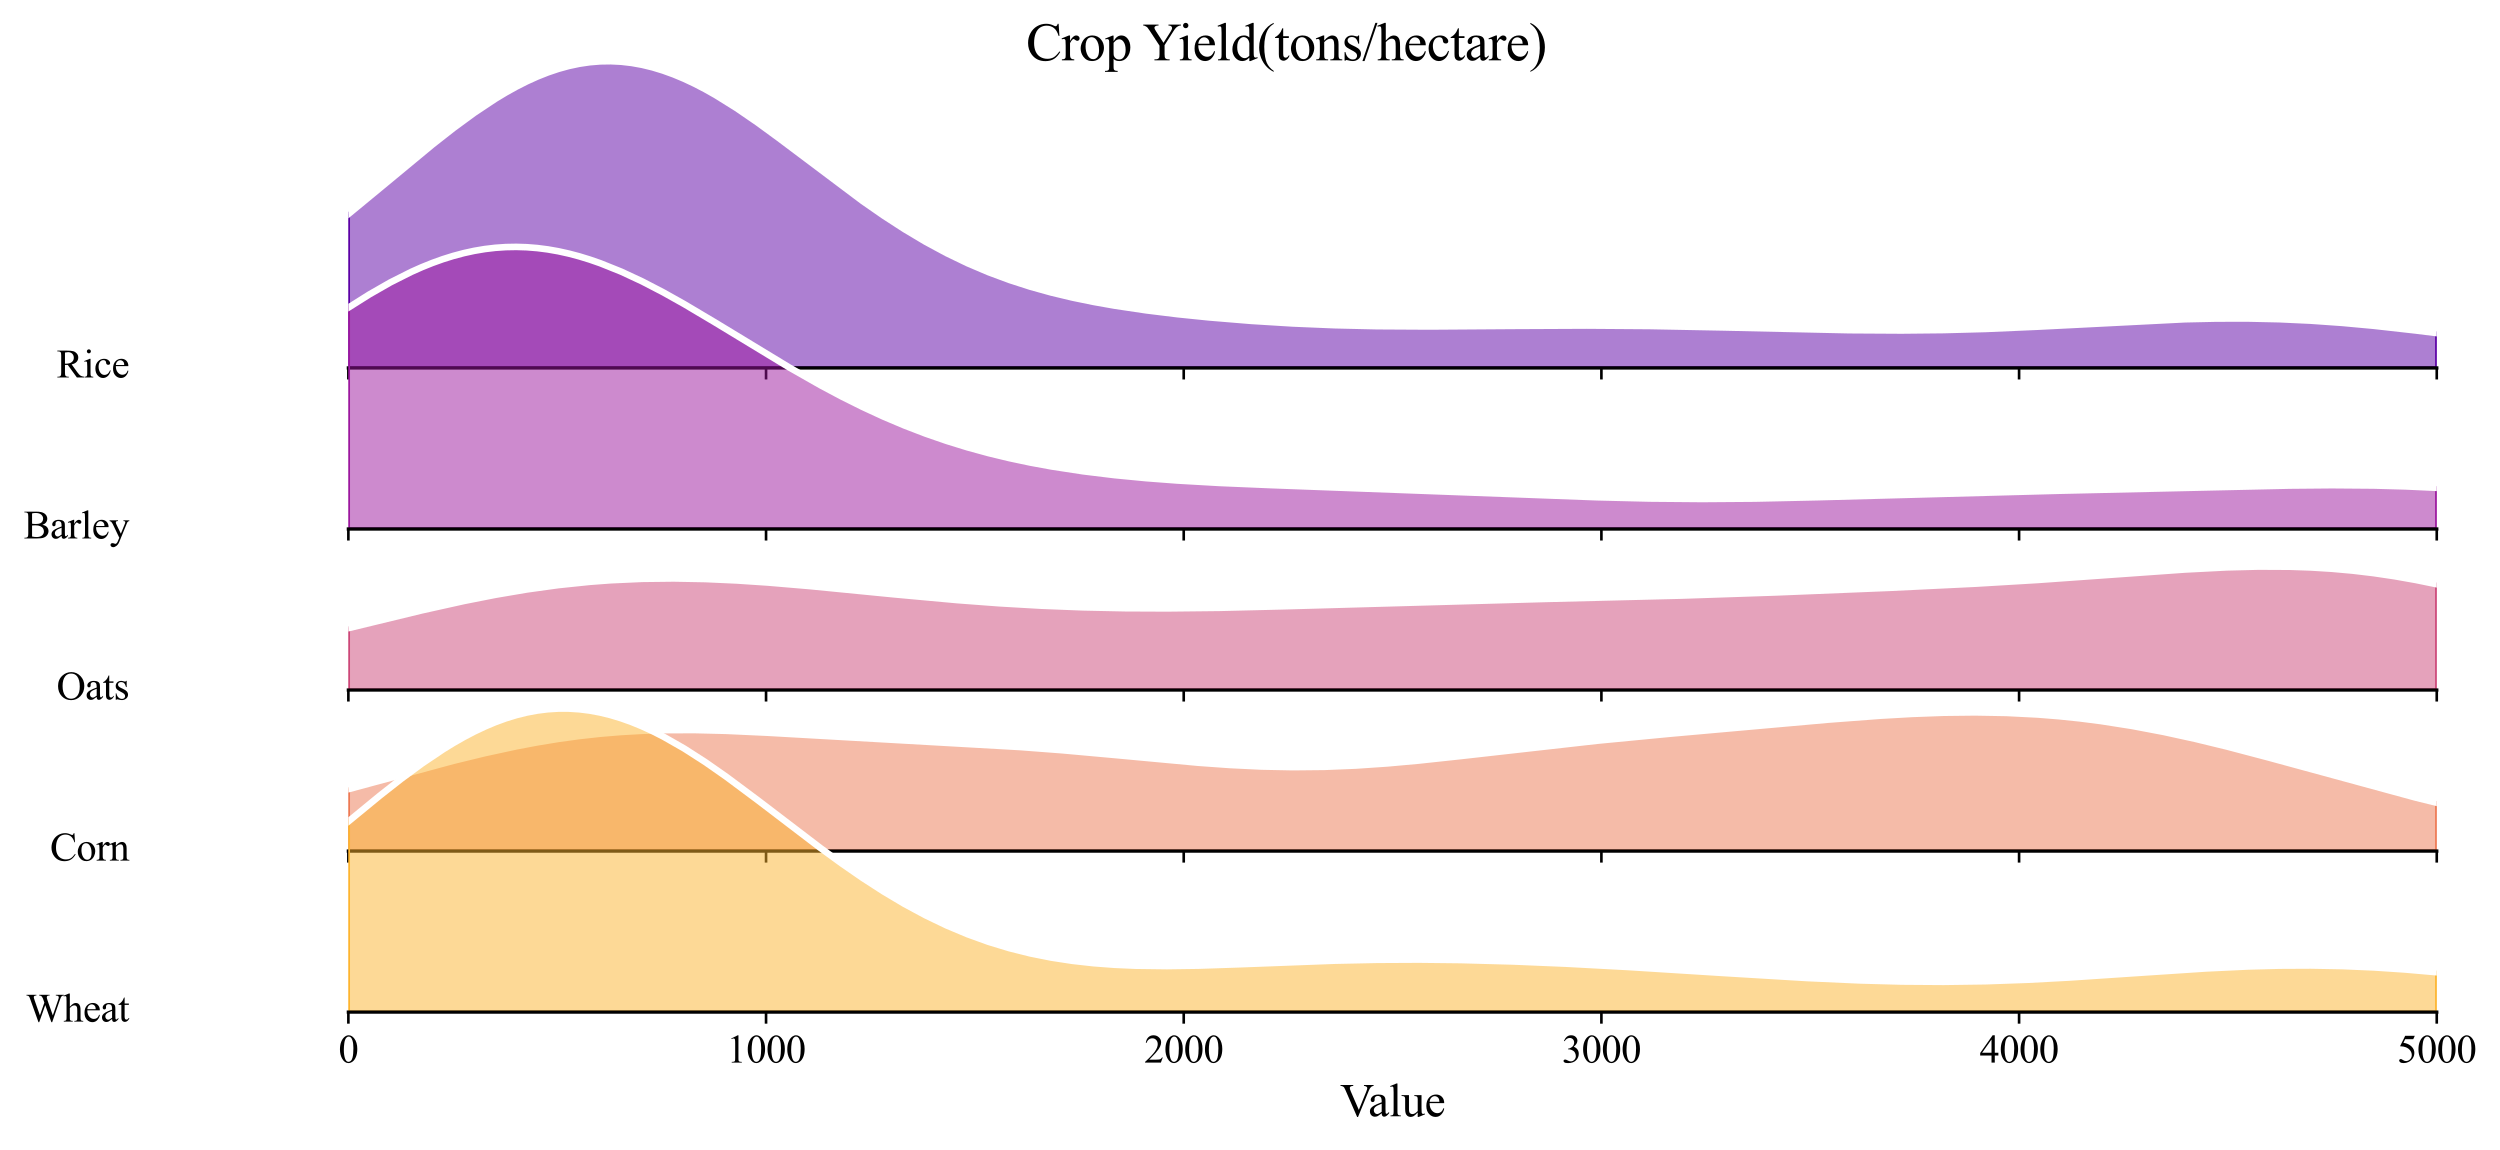 <?xml version="1.0" encoding="utf-8" standalone="no"?>
<!DOCTYPE svg PUBLIC "-//W3C//DTD SVG 1.1//EN"
  "http://www.w3.org/Graphics/SVG/1.1/DTD/svg11.dtd">
<svg xmlns:xlink="http://www.w3.org/1999/xlink" width="758.904pt" height="349.055pt" viewBox="0 0 758.904 349.055" xmlns="http://www.w3.org/2000/svg" version="1.1">
 <defs>
  <style type="text/css">*{stroke-linejoin: round; stroke-linecap: butt}</style>
 </defs>
 <g id="figure_1">
  <g id="patch_1">
   <path d="M 0 349.055 
L 758.904 349.055 
L 758.904 0 
L 0 0 
z
" style="fill: #ffffff"/>
  </g>
  <g id="axes_1">
   <g id="patch_2">
    <path d="M 105.752 111.693 
L 739.704 111.693 
L 739.704 13.92 
L 105.752 13.92 
L 105.752 111.693 
z
" style="fill: none; opacity: 0"/>
   </g>
   <g id="FillBetweenPolyCollection_1">
    <defs>
     <path id="m263a554c35" d="M 105.752 -284.065 
L 105.752 -237.362 
L 108.938 -237.362 
L 112.124 -237.362 
L 115.31 -237.362 
L 118.495 -237.362 
L 121.681 -237.362 
L 124.867 -237.362 
L 128.052 -237.362 
L 131.238 -237.362 
L 134.424 -237.362 
L 137.609 -237.362 
L 140.795 -237.362 
L 143.981 -237.362 
L 147.166 -237.362 
L 150.352 -237.362 
L 153.538 -237.362 
L 156.723 -237.362 
L 159.909 -237.362 
L 163.095 -237.362 
L 166.281 -237.362 
L 169.466 -237.362 
L 172.652 -237.362 
L 175.838 -237.362 
L 179.023 -237.362 
L 182.209 -237.362 
L 185.395 -237.362 
L 188.58 -237.362 
L 191.766 -237.362 
L 194.952 -237.362 
L 198.137 -237.362 
L 201.323 -237.362 
L 204.509 -237.362 
L 207.694 -237.362 
L 210.88 -237.362 
L 214.066 -237.362 
L 217.252 -237.362 
L 220.437 -237.362 
L 223.623 -237.362 
L 226.809 -237.362 
L 229.994 -237.362 
L 233.18 -237.362 
L 236.366 -237.362 
L 239.551 -237.362 
L 242.737 -237.362 
L 245.923 -237.362 
L 249.108 -237.362 
L 252.294 -237.362 
L 255.48 -237.362 
L 258.666 -237.362 
L 261.851 -237.362 
L 265.037 -237.362 
L 268.223 -237.362 
L 271.408 -237.362 
L 274.594 -237.362 
L 277.78 -237.362 
L 280.965 -237.362 
L 284.151 -237.362 
L 287.337 -237.362 
L 290.522 -237.362 
L 293.708 -237.362 
L 296.894 -237.362 
L 300.079 -237.362 
L 303.265 -237.362 
L 306.451 -237.362 
L 309.637 -237.362 
L 312.822 -237.362 
L 316.008 -237.362 
L 319.194 -237.362 
L 322.379 -237.362 
L 325.565 -237.362 
L 328.751 -237.362 
L 331.936 -237.362 
L 335.122 -237.362 
L 338.308 -237.362 
L 341.493 -237.362 
L 344.679 -237.362 
L 347.865 -237.362 
L 351.05 -237.362 
L 354.236 -237.362 
L 357.422 -237.362 
L 360.608 -237.362 
L 363.793 -237.362 
L 366.979 -237.362 
L 370.165 -237.362 
L 373.35 -237.362 
L 376.536 -237.362 
L 379.722 -237.362 
L 382.907 -237.362 
L 386.093 -237.362 
L 389.279 -237.362 
L 392.464 -237.362 
L 395.65 -237.362 
L 398.836 -237.362 
L 402.021 -237.362 
L 405.207 -237.362 
L 408.393 -237.362 
L 411.579 -237.362 
L 414.764 -237.362 
L 417.95 -237.362 
L 421.136 -237.362 
L 424.321 -237.362 
L 427.507 -237.362 
L 430.693 -237.362 
L 433.878 -237.362 
L 437.064 -237.362 
L 440.25 -237.362 
L 443.435 -237.362 
L 446.621 -237.362 
L 449.807 -237.362 
L 452.993 -237.362 
L 456.178 -237.362 
L 459.364 -237.362 
L 462.55 -237.362 
L 465.735 -237.362 
L 468.921 -237.362 
L 472.107 -237.362 
L 475.292 -237.362 
L 478.478 -237.362 
L 481.664 -237.362 
L 484.849 -237.362 
L 488.035 -237.362 
L 491.221 -237.362 
L 494.406 -237.362 
L 497.592 -237.362 
L 500.778 -237.362 
L 503.964 -237.362 
L 507.149 -237.362 
L 510.335 -237.362 
L 513.521 -237.362 
L 516.706 -237.362 
L 519.892 -237.362 
L 523.078 -237.362 
L 526.263 -237.362 
L 529.449 -237.362 
L 532.635 -237.362 
L 535.82 -237.362 
L 539.006 -237.362 
L 542.192 -237.362 
L 545.377 -237.362 
L 548.563 -237.362 
L 551.749 -237.362 
L 554.935 -237.362 
L 558.12 -237.362 
L 561.306 -237.362 
L 564.492 -237.362 
L 567.677 -237.362 
L 570.863 -237.362 
L 574.049 -237.362 
L 577.234 -237.362 
L 580.42 -237.362 
L 583.606 -237.362 
L 586.791 -237.362 
L 589.977 -237.362 
L 593.163 -237.362 
L 596.348 -237.362 
L 599.534 -237.362 
L 602.72 -237.362 
L 605.906 -237.362 
L 609.091 -237.362 
L 612.277 -237.362 
L 615.463 -237.362 
L 618.648 -237.362 
L 621.834 -237.362 
L 625.02 -237.362 
L 628.205 -237.362 
L 631.391 -237.362 
L 634.577 -237.362 
L 637.762 -237.362 
L 640.948 -237.362 
L 644.134 -237.362 
L 647.319 -237.362 
L 650.505 -237.362 
L 653.691 -237.362 
L 656.877 -237.362 
L 660.062 -237.362 
L 663.248 -237.362 
L 666.434 -237.362 
L 669.619 -237.362 
L 672.805 -237.362 
L 675.991 -237.362 
L 679.176 -237.362 
L 682.362 -237.362 
L 685.548 -237.362 
L 688.733 -237.362 
L 691.919 -237.362 
L 695.105 -237.362 
L 698.291 -237.362 
L 701.476 -237.362 
L 704.662 -237.362 
L 707.848 -237.362 
L 711.033 -237.362 
L 714.219 -237.362 
L 717.405 -237.362 
L 720.59 -237.362 
L 723.776 -237.362 
L 726.962 -237.362 
L 730.147 -237.362 
L 733.333 -237.362 
L 736.519 -237.362 
L 739.704 -237.362 
L 739.704 -247.94 
L 739.704 -247.94 
L 736.519 -248.341 
L 733.333 -248.732 
L 730.147 -249.112 
L 726.962 -249.478 
L 723.776 -249.828 
L 720.59 -250.161 
L 717.405 -250.475 
L 714.219 -250.769 
L 711.033 -251.041 
L 707.848 -251.29 
L 704.662 -251.515 
L 701.476 -251.715 
L 698.291 -251.889 
L 695.105 -252.038 
L 691.919 -252.16 
L 688.733 -252.256 
L 685.548 -252.326 
L 682.362 -252.37 
L 679.176 -252.389 
L 675.991 -252.383 
L 672.805 -252.355 
L 669.619 -252.304 
L 666.434 -252.233 
L 663.248 -252.142 
L 660.062 -252.034 
L 656.877 -251.91 
L 653.691 -251.772 
L 650.505 -251.622 
L 647.319 -251.462 
L 644.134 -251.294 
L 640.948 -251.12 
L 637.762 -250.942 
L 634.577 -250.761 
L 631.391 -250.58 
L 628.205 -250.401 
L 625.02 -250.225 
L 621.834 -250.053 
L 618.648 -249.888 
L 615.463 -249.731 
L 612.277 -249.582 
L 609.091 -249.444 
L 605.906 -249.316 
L 602.72 -249.2 
L 599.534 -249.096 
L 596.348 -249.004 
L 593.163 -248.926 
L 589.977 -248.861 
L 586.791 -248.808 
L 583.606 -248.769 
L 580.42 -248.743 
L 577.234 -248.729 
L 574.049 -248.726 
L 570.863 -248.735 
L 567.677 -248.755 
L 564.492 -248.785 
L 561.306 -248.823 
L 558.12 -248.87 
L 554.935 -248.924 
L 551.749 -248.985 
L 548.563 -249.051 
L 545.377 -249.122 
L 542.192 -249.197 
L 539.006 -249.274 
L 535.82 -249.352 
L 532.635 -249.432 
L 529.449 -249.511 
L 526.263 -249.59 
L 523.078 -249.667 
L 519.892 -249.741 
L 516.706 -249.812 
L 513.521 -249.879 
L 510.335 -249.941 
L 507.149 -249.998 
L 503.964 -250.05 
L 500.778 -250.096 
L 497.592 -250.135 
L 494.406 -250.168 
L 491.221 -250.195 
L 488.035 -250.214 
L 484.849 -250.227 
L 481.664 -250.234 
L 478.478 -250.234 
L 475.292 -250.228 
L 472.107 -250.217 
L 468.921 -250.201 
L 465.735 -250.181 
L 462.55 -250.157 
L 459.364 -250.131 
L 456.178 -250.102 
L 452.993 -250.074 
L 449.807 -250.045 
L 446.621 -250.018 
L 443.435 -249.994 
L 440.25 -249.974 
L 437.064 -249.959 
L 433.878 -249.95 
L 430.693 -249.949 
L 427.507 -249.957 
L 424.321 -249.974 
L 421.136 -250.002 
L 417.95 -250.043 
L 414.764 -250.095 
L 411.579 -250.162 
L 408.393 -250.242 
L 405.207 -250.337 
L 402.021 -250.447 
L 398.836 -250.572 
L 395.65 -250.713 
L 392.464 -250.87 
L 389.279 -251.043 
L 386.093 -251.232 
L 382.907 -251.436 
L 379.722 -251.658 
L 376.536 -251.895 
L 373.35 -252.149 
L 370.165 -252.42 
L 366.979 -252.708 
L 363.793 -253.014 
L 360.608 -253.34 
L 357.422 -253.685 
L 354.236 -254.052 
L 351.05 -254.443 
L 347.865 -254.859 
L 344.679 -255.302 
L 341.493 -255.777 
L 338.308 -256.284 
L 335.122 -256.829 
L 331.936 -257.415 
L 328.751 -258.045 
L 325.565 -258.724 
L 322.379 -259.456 
L 319.194 -260.245 
L 316.008 -261.097 
L 312.822 -262.015 
L 309.637 -263.005 
L 306.451 -264.069 
L 303.265 -265.213 
L 300.079 -266.44 
L 296.894 -267.752 
L 293.708 -269.153 
L 290.522 -270.645 
L 287.337 -272.228 
L 284.151 -273.902 
L 280.965 -275.669 
L 277.78 -277.525 
L 274.594 -279.468 
L 271.408 -281.495 
L 268.223 -283.601 
L 265.037 -285.78 
L 261.851 -288.026 
L 258.666 -290.329 
L 255.48 -292.681 
L 252.294 -295.071 
L 249.108 -297.488 
L 245.923 -299.921 
L 242.737 -302.355 
L 239.551 -304.778 
L 236.366 -307.175 
L 233.18 -309.532 
L 229.994 -311.833 
L 226.809 -314.063 
L 223.623 -316.208 
L 220.437 -318.252 
L 217.252 -320.18 
L 214.066 -321.979 
L 210.88 -323.635 
L 207.694 -325.136 
L 204.509 -326.471 
L 201.323 -327.627 
L 198.137 -328.598 
L 194.952 -329.374 
L 191.766 -329.949 
L 188.58 -330.319 
L 185.395 -330.479 
L 182.209 -330.429 
L 179.023 -330.168 
L 175.838 -329.697 
L 172.652 -329.02 
L 169.466 -328.141 
L 166.281 -327.066 
L 163.095 -325.802 
L 159.909 -324.358 
L 156.723 -322.744 
L 153.538 -320.97 
L 150.352 -319.048 
L 147.166 -316.991 
L 143.981 -314.811 
L 140.795 -312.522 
L 137.609 -310.138 
L 134.424 -307.673 
L 131.238 -305.141 
L 128.052 -302.555 
L 124.867 -299.93 
L 121.681 -297.279 
L 118.495 -294.615 
L 115.31 -291.95 
L 112.124 -289.296 
L 108.938 -286.664 
L 105.752 -284.065 
z
" style="stroke: #5c01a6"/>
    </defs>
    <g clip-path="url(#p5c56d0b6b9)">
     <use xlink:href="#m263a554c35" x="0" y="349.055" style="fill: #5c01a6; fill-opacity: 0.5; stroke: #5c01a6"/>
    </g>
   </g>
   <g id="matplotlib.axis_1">
    <g id="xtick_1">
     <g id="line2d_1">
      <defs>
       <path id="mde218b4008" d="M 0 0 
L 0 3.5 
" style="stroke: #000000; stroke-width: 0.8"/>
      </defs>
      <g>
       <use xlink:href="#mde218b4008" x="105.752" y="111.693" style="stroke: #000000; stroke-width: 0.8"/>
      </g>
     </g>
    </g>
    <g id="xtick_2">
     <g id="line2d_2">
      <g>
       <use xlink:href="#mde218b4008" x="232.543" y="111.693" style="stroke: #000000; stroke-width: 0.8"/>
      </g>
     </g>
    </g>
    <g id="xtick_3">
     <g id="line2d_3">
      <g>
       <use xlink:href="#mde218b4008" x="359.333" y="111.693" style="stroke: #000000; stroke-width: 0.8"/>
      </g>
     </g>
    </g>
    <g id="xtick_4">
     <g id="line2d_4">
      <g>
       <use xlink:href="#mde218b4008" x="486.124" y="111.693" style="stroke: #000000; stroke-width: 0.8"/>
      </g>
     </g>
    </g>
    <g id="xtick_5">
     <g id="line2d_5">
      <g>
       <use xlink:href="#mde218b4008" x="612.914" y="111.693" style="stroke: #000000; stroke-width: 0.8"/>
      </g>
     </g>
    </g>
    <g id="xtick_6">
     <g id="line2d_6">
      <g>
       <use xlink:href="#mde218b4008" x="739.704" y="111.693" style="stroke: #000000; stroke-width: 0.8"/>
      </g>
     </g>
    </g>
   </g>
   <g id="matplotlib.axis_2"/>
   <g id="line2d_7">
    <path d="M 105.752 64.991 
L 115.31 57.105 
L 131.238 43.915 
L 137.609 38.917 
L 143.981 34.245 
L 150.352 30.007 
L 153.538 28.085 
L 156.723 26.311 
L 159.909 24.697 
L 163.095 23.253 
L 166.281 21.989 
L 169.466 20.914 
L 172.652 20.035 
L 175.838 19.358 
L 179.023 18.887 
L 182.209 18.626 
L 185.395 18.576 
L 188.58 18.736 
L 191.766 19.106 
L 194.952 19.681 
L 198.137 20.457 
L 201.323 21.428 
L 204.509 22.585 
L 207.694 23.919 
L 210.88 25.42 
L 214.066 27.076 
L 217.252 28.875 
L 223.623 32.848 
L 229.994 37.222 
L 236.366 41.88 
L 261.851 61.03 
L 268.223 65.454 
L 274.594 69.587 
L 280.965 73.387 
L 287.337 76.828 
L 293.708 79.902 
L 300.079 82.616 
L 306.451 84.986 
L 312.822 87.04 
L 319.194 88.81 
L 325.565 90.332 
L 331.936 91.641 
L 338.308 92.771 
L 347.865 94.197 
L 357.422 95.37 
L 366.979 96.347 
L 379.722 97.398 
L 392.464 98.185 
L 405.207 98.719 
L 417.95 99.013 
L 433.878 99.105 
L 459.364 98.925 
L 481.664 98.821 
L 500.778 98.959 
L 523.078 99.389 
L 561.306 100.232 
L 577.234 100.327 
L 589.977 100.195 
L 602.72 99.856 
L 618.648 99.167 
L 663.248 96.913 
L 672.805 96.701 
L 682.362 96.686 
L 691.919 96.895 
L 701.476 97.34 
L 711.033 98.014 
L 720.59 98.894 
L 733.333 100.323 
L 739.704 101.115 
L 739.704 101.115 
" clip-path="url(#p5c56d0b6b9)" style="fill: none; stroke: #ffffff; stroke-width: 2; stroke-linecap: square"/>
   </g>
   <g id="line2d_8">
    <path d="M 105.752 111.693 
L 739.704 111.693 
" style="fill: none; stroke: #000000; stroke-linecap: square"/>
   </g>
   <g id="text_1">
    <g id="patch_3">
     <path d="M 13.236 121.103 
L 43.148 121.103 
L 43.148 102.284 
L 13.236 102.284 
z
" style="fill: #ffffff; opacity: 0.5"/>
    </g>
    <!-- Rice -->
    <g transform="translate(17.196 114.576) scale(0.12 -0.12)">
     <defs>
      <path id="TimesNewRomanPSMT-52" d="M 4325 0 
L 3194 0 
L 1759 1981 
Q 1600 1975 1500 1975 
Q 1459 1975 1412 1976 
Q 1366 1978 1316 1981 
L 1316 750 
Q 1316 350 1403 253 
Q 1522 116 1759 116 
L 1925 116 
L 1925 0 
L 109 0 
L 109 116 
L 269 116 
Q 538 116 653 291 
Q 719 388 719 750 
L 719 3488 
Q 719 3888 631 3984 
Q 509 4122 269 4122 
L 109 4122 
L 109 4238 
L 1653 4238 
Q 2328 4238 2648 4139 
Q 2969 4041 3192 3777 
Q 3416 3513 3416 3147 
Q 3416 2756 3161 2468 
Q 2906 2181 2372 2063 
L 3247 847 
Q 3547 428 3762 290 
Q 3978 153 4325 116 
L 4325 0 
z
M 1316 2178 
Q 1375 2178 1419 2176 
Q 1463 2175 1491 2175 
Q 2097 2175 2405 2437 
Q 2713 2700 2713 3106 
Q 2713 3503 2464 3751 
Q 2216 4000 1806 4000 
Q 1625 4000 1316 3941 
L 1316 2178 
z
" transform="scale(0.016)"/>
      <path id="TimesNewRomanPSMT-69" d="M 928 4444 
Q 1059 4444 1151 4351 
Q 1244 4259 1244 4128 
Q 1244 3997 1151 3903 
Q 1059 3809 928 3809 
Q 797 3809 703 3903 
Q 609 3997 609 4128 
Q 609 4259 701 4351 
Q 794 4444 928 4444 
z
M 1188 2947 
L 1188 647 
Q 1188 378 1227 289 
Q 1266 200 1342 156 
Q 1419 113 1622 113 
L 1622 0 
L 231 0 
L 231 113 
Q 441 113 512 153 
Q 584 194 626 287 
Q 669 381 669 647 
L 669 1750 
Q 669 2216 641 2353 
Q 619 2453 572 2492 
Q 525 2531 444 2531 
Q 356 2531 231 2484 
L 188 2597 
L 1050 2947 
L 1188 2947 
z
" transform="scale(0.016)"/>
      <path id="TimesNewRomanPSMT-63" d="M 2631 1088 
Q 2516 522 2178 217 
Q 1841 -88 1431 -88 
Q 944 -88 581 321 
Q 219 731 219 1428 
Q 219 2103 620 2525 
Q 1022 2947 1584 2947 
Q 2006 2947 2278 2723 
Q 2550 2500 2550 2259 
Q 2550 2141 2473 2067 
Q 2397 1994 2259 1994 
Q 2075 1994 1981 2113 
Q 1928 2178 1911 2362 
Q 1894 2547 1784 2644 
Q 1675 2738 1481 2738 
Q 1169 2738 978 2506 
Q 725 2200 725 1697 
Q 725 1184 976 792 
Q 1228 400 1656 400 
Q 1963 400 2206 609 
Q 2378 753 2541 1131 
L 2631 1088 
z
" transform="scale(0.016)"/>
      <path id="TimesNewRomanPSMT-65" d="M 681 1784 
Q 678 1147 991 784 
Q 1303 422 1725 422 
Q 2006 422 2214 576 
Q 2422 731 2563 1106 
L 2659 1044 
Q 2594 616 2278 264 
Q 1963 -88 1488 -88 
Q 972 -88 605 314 
Q 238 716 238 1394 
Q 238 2128 614 2539 
Q 991 2950 1559 2950 
Q 2041 2950 2350 2633 
Q 2659 2316 2659 1784 
L 681 1784 
z
M 681 1966 
L 2006 1966 
Q 1991 2241 1941 2353 
Q 1863 2528 1708 2628 
Q 1553 2728 1384 2728 
Q 1125 2728 920 2526 
Q 716 2325 681 1966 
z
" transform="scale(0.016)"/>
     </defs>
     <use xlink:href="#TimesNewRomanPSMT-52"/>
     <use xlink:href="#TimesNewRomanPSMT-69" transform="translate(66.699 0)"/>
     <use xlink:href="#TimesNewRomanPSMT-63" transform="translate(94.482 0)"/>
     <use xlink:href="#TimesNewRomanPSMT-65" transform="translate(138.867 0)"/>
    </g>
   </g>
  </g>
  <g id="axes_2">
   <g id="patch_4">
    <path d="M 105.752 160.58 
L 739.704 160.58 
L 739.704 62.807 
L 105.752 62.807 
L 105.752 160.58 
z
" style="fill: none; opacity: 0"/>
   </g>
   <g id="FillBetweenPolyCollection_2">
    <defs>
     <path id="m3a52f3a07b" d="M 105.752 -255.662 
L 105.752 -188.475 
L 108.938 -188.475 
L 112.124 -188.475 
L 115.31 -188.475 
L 118.495 -188.475 
L 121.681 -188.475 
L 124.867 -188.475 
L 128.052 -188.475 
L 131.238 -188.475 
L 134.424 -188.475 
L 137.609 -188.475 
L 140.795 -188.475 
L 143.981 -188.475 
L 147.166 -188.475 
L 150.352 -188.475 
L 153.538 -188.475 
L 156.723 -188.475 
L 159.909 -188.475 
L 163.095 -188.475 
L 166.281 -188.475 
L 169.466 -188.475 
L 172.652 -188.475 
L 175.838 -188.475 
L 179.023 -188.475 
L 182.209 -188.475 
L 185.395 -188.475 
L 188.58 -188.475 
L 191.766 -188.475 
L 194.952 -188.475 
L 198.137 -188.475 
L 201.323 -188.475 
L 204.509 -188.475 
L 207.694 -188.475 
L 210.88 -188.475 
L 214.066 -188.475 
L 217.252 -188.475 
L 220.437 -188.475 
L 223.623 -188.475 
L 226.809 -188.475 
L 229.994 -188.475 
L 233.18 -188.475 
L 236.366 -188.475 
L 239.551 -188.475 
L 242.737 -188.475 
L 245.923 -188.475 
L 249.108 -188.475 
L 252.294 -188.475 
L 255.48 -188.475 
L 258.666 -188.475 
L 261.851 -188.475 
L 265.037 -188.475 
L 268.223 -188.475 
L 271.408 -188.475 
L 274.594 -188.475 
L 277.78 -188.475 
L 280.965 -188.475 
L 284.151 -188.475 
L 287.337 -188.475 
L 290.522 -188.475 
L 293.708 -188.475 
L 296.894 -188.475 
L 300.079 -188.475 
L 303.265 -188.475 
L 306.451 -188.475 
L 309.637 -188.475 
L 312.822 -188.475 
L 316.008 -188.475 
L 319.194 -188.475 
L 322.379 -188.475 
L 325.565 -188.475 
L 328.751 -188.475 
L 331.936 -188.475 
L 335.122 -188.475 
L 338.308 -188.475 
L 341.493 -188.475 
L 344.679 -188.475 
L 347.865 -188.475 
L 351.05 -188.475 
L 354.236 -188.475 
L 357.422 -188.475 
L 360.608 -188.475 
L 363.793 -188.475 
L 366.979 -188.475 
L 370.165 -188.475 
L 373.35 -188.475 
L 376.536 -188.475 
L 379.722 -188.475 
L 382.907 -188.475 
L 386.093 -188.475 
L 389.279 -188.475 
L 392.464 -188.475 
L 395.65 -188.475 
L 398.836 -188.475 
L 402.021 -188.475 
L 405.207 -188.475 
L 408.393 -188.475 
L 411.579 -188.475 
L 414.764 -188.475 
L 417.95 -188.475 
L 421.136 -188.475 
L 424.321 -188.475 
L 427.507 -188.475 
L 430.693 -188.475 
L 433.878 -188.475 
L 437.064 -188.475 
L 440.25 -188.475 
L 443.435 -188.475 
L 446.621 -188.475 
L 449.807 -188.475 
L 452.993 -188.475 
L 456.178 -188.475 
L 459.364 -188.475 
L 462.55 -188.475 
L 465.735 -188.475 
L 468.921 -188.475 
L 472.107 -188.475 
L 475.292 -188.475 
L 478.478 -188.475 
L 481.664 -188.475 
L 484.849 -188.475 
L 488.035 -188.475 
L 491.221 -188.475 
L 494.406 -188.475 
L 497.592 -188.475 
L 500.778 -188.475 
L 503.964 -188.475 
L 507.149 -188.475 
L 510.335 -188.475 
L 513.521 -188.475 
L 516.706 -188.475 
L 519.892 -188.475 
L 523.078 -188.475 
L 526.263 -188.475 
L 529.449 -188.475 
L 532.635 -188.475 
L 535.82 -188.475 
L 539.006 -188.475 
L 542.192 -188.475 
L 545.377 -188.475 
L 548.563 -188.475 
L 551.749 -188.475 
L 554.935 -188.475 
L 558.12 -188.475 
L 561.306 -188.475 
L 564.492 -188.475 
L 567.677 -188.475 
L 570.863 -188.475 
L 574.049 -188.475 
L 577.234 -188.475 
L 580.42 -188.475 
L 583.606 -188.475 
L 586.791 -188.475 
L 589.977 -188.475 
L 593.163 -188.475 
L 596.348 -188.475 
L 599.534 -188.475 
L 602.72 -188.475 
L 605.906 -188.475 
L 609.091 -188.475 
L 612.277 -188.475 
L 615.463 -188.475 
L 618.648 -188.475 
L 621.834 -188.475 
L 625.02 -188.475 
L 628.205 -188.475 
L 631.391 -188.475 
L 634.577 -188.475 
L 637.762 -188.475 
L 640.948 -188.475 
L 644.134 -188.475 
L 647.319 -188.475 
L 650.505 -188.475 
L 653.691 -188.475 
L 656.877 -188.475 
L 660.062 -188.475 
L 663.248 -188.475 
L 666.434 -188.475 
L 669.619 -188.475 
L 672.805 -188.475 
L 675.991 -188.475 
L 679.176 -188.475 
L 682.362 -188.475 
L 685.548 -188.475 
L 688.733 -188.475 
L 691.919 -188.475 
L 695.105 -188.475 
L 698.291 -188.475 
L 701.476 -188.475 
L 704.662 -188.475 
L 707.848 -188.475 
L 711.033 -188.475 
L 714.219 -188.475 
L 717.405 -188.475 
L 720.59 -188.475 
L 723.776 -188.475 
L 726.962 -188.475 
L 730.147 -188.475 
L 733.333 -188.475 
L 736.519 -188.475 
L 739.704 -188.475 
L 739.704 -200.971 
L 739.704 -200.971 
L 736.519 -201.137 
L 733.333 -201.283 
L 730.147 -201.409 
L 726.962 -201.516 
L 723.776 -201.603 
L 720.59 -201.671 
L 717.405 -201.722 
L 714.219 -201.755 
L 711.033 -201.772 
L 707.848 -201.774 
L 704.662 -201.763 
L 701.476 -201.739 
L 698.291 -201.703 
L 695.105 -201.658 
L 691.919 -201.604 
L 688.733 -201.543 
L 685.548 -201.476 
L 682.362 -201.404 
L 679.176 -201.328 
L 675.991 -201.25 
L 672.805 -201.17 
L 669.619 -201.089 
L 666.434 -201.009 
L 663.248 -200.929 
L 660.062 -200.85 
L 656.877 -200.772 
L 653.691 -200.697 
L 650.505 -200.623 
L 647.319 -200.551 
L 644.134 -200.481 
L 640.948 -200.413 
L 637.762 -200.346 
L 634.577 -200.281 
L 631.391 -200.216 
L 628.205 -200.152 
L 625.02 -200.087 
L 621.834 -200.023 
L 618.648 -199.957 
L 615.463 -199.89 
L 612.277 -199.821 
L 609.091 -199.75 
L 605.906 -199.677 
L 602.72 -199.601 
L 599.534 -199.522 
L 596.348 -199.44 
L 593.163 -199.355 
L 589.977 -199.268 
L 586.791 -199.177 
L 583.606 -199.084 
L 580.42 -198.989 
L 577.234 -198.892 
L 574.049 -198.794 
L 570.863 -198.694 
L 567.677 -198.595 
L 564.492 -198.496 
L 561.306 -198.398 
L 558.12 -198.303 
L 554.935 -198.21 
L 551.749 -198.12 
L 548.563 -198.035 
L 545.377 -197.955 
L 542.192 -197.881 
L 539.006 -197.814 
L 535.82 -197.754 
L 532.635 -197.702 
L 529.449 -197.659 
L 526.263 -197.625 
L 523.078 -197.601 
L 519.892 -197.586 
L 516.706 -197.582 
L 513.521 -197.589 
L 510.335 -197.606 
L 507.149 -197.634 
L 503.964 -197.672 
L 500.778 -197.721 
L 497.592 -197.78 
L 494.406 -197.848 
L 491.221 -197.926 
L 488.035 -198.013 
L 484.849 -198.108 
L 481.664 -198.21 
L 478.478 -198.319 
L 475.292 -198.434 
L 472.107 -198.555 
L 468.921 -198.68 
L 465.735 -198.808 
L 462.55 -198.939 
L 459.364 -199.072 
L 456.178 -199.207 
L 452.993 -199.342 
L 449.807 -199.477 
L 446.621 -199.611 
L 443.435 -199.743 
L 440.25 -199.874 
L 437.064 -200.003 
L 433.878 -200.128 
L 430.693 -200.252 
L 427.507 -200.372 
L 424.321 -200.489 
L 421.136 -200.603 
L 417.95 -200.715 
L 414.764 -200.824 
L 411.579 -200.931 
L 408.393 -201.036 
L 405.207 -201.14 
L 402.021 -201.244 
L 398.836 -201.348 
L 395.65 -201.454 
L 392.464 -201.561 
L 389.279 -201.671 
L 386.093 -201.786 
L 382.907 -201.905 
L 379.722 -202.03 
L 376.536 -202.163 
L 373.35 -202.305 
L 370.165 -202.456 
L 366.979 -202.619 
L 363.793 -202.794 
L 360.608 -202.984 
L 357.422 -203.189 
L 354.236 -203.411 
L 351.05 -203.651 
L 347.865 -203.912 
L 344.679 -204.194 
L 341.493 -204.5 
L 338.308 -204.832 
L 335.122 -205.19 
L 331.936 -205.578 
L 328.751 -205.997 
L 325.565 -206.449 
L 322.379 -206.937 
L 319.194 -207.461 
L 316.008 -208.025 
L 312.822 -208.631 
L 309.637 -209.281 
L 306.451 -209.976 
L 303.265 -210.72 
L 300.079 -211.513 
L 296.894 -212.359 
L 293.708 -213.26 
L 290.522 -214.216 
L 287.337 -215.229 
L 284.151 -216.302 
L 280.965 -217.435 
L 277.78 -218.629 
L 274.594 -219.884 
L 271.408 -221.202 
L 268.223 -222.582 
L 265.037 -224.022 
L 261.851 -225.523 
L 258.666 -227.083 
L 255.48 -228.7 
L 252.294 -230.372 
L 249.108 -232.094 
L 245.923 -233.865 
L 242.737 -235.679 
L 239.551 -237.531 
L 236.366 -239.417 
L 233.18 -241.331 
L 229.994 -243.265 
L 226.809 -245.213 
L 223.623 -247.168 
L 220.437 -249.121 
L 217.252 -251.065 
L 214.066 -252.989 
L 210.88 -254.886 
L 207.694 -256.746 
L 204.509 -258.559 
L 201.323 -260.316 
L 198.137 -262.008 
L 194.952 -263.624 
L 191.766 -265.156 
L 188.58 -266.594 
L 185.395 -267.929 
L 182.209 -269.153 
L 179.023 -270.257 
L 175.838 -271.235 
L 172.652 -272.08 
L 169.466 -272.784 
L 166.281 -273.343 
L 163.095 -273.753 
L 159.909 -274.008 
L 156.723 -274.108 
L 153.538 -274.048 
L 150.352 -273.829 
L 147.166 -273.451 
L 143.981 -272.914 
L 140.795 -272.22 
L 137.609 -271.372 
L 134.424 -270.374 
L 131.238 -269.231 
L 128.052 -267.947 
L 124.867 -266.53 
L 121.681 -264.987 
L 118.495 -263.324 
L 115.31 -261.552 
L 112.124 -259.677 
L 108.938 -257.711 
L 105.752 -255.662 
z
" style="stroke: #9c179e"/>
    </defs>
    <g clip-path="url(#pdba365262a)">
     <use xlink:href="#m3a52f3a07b" x="0" y="349.055" style="fill: #9c179e; fill-opacity: 0.5; stroke: #9c179e"/>
    </g>
   </g>
   <g id="matplotlib.axis_3">
    <g id="xtick_7">
     <g id="line2d_9">
      <g>
       <use xlink:href="#mde218b4008" x="105.752" y="160.58" style="stroke: #000000; stroke-width: 0.8"/>
      </g>
     </g>
    </g>
    <g id="xtick_8">
     <g id="line2d_10">
      <g>
       <use xlink:href="#mde218b4008" x="232.543" y="160.58" style="stroke: #000000; stroke-width: 0.8"/>
      </g>
     </g>
    </g>
    <g id="xtick_9">
     <g id="line2d_11">
      <g>
       <use xlink:href="#mde218b4008" x="359.333" y="160.58" style="stroke: #000000; stroke-width: 0.8"/>
      </g>
     </g>
    </g>
    <g id="xtick_10">
     <g id="line2d_12">
      <g>
       <use xlink:href="#mde218b4008" x="486.124" y="160.58" style="stroke: #000000; stroke-width: 0.8"/>
      </g>
     </g>
    </g>
    <g id="xtick_11">
     <g id="line2d_13">
      <g>
       <use xlink:href="#mde218b4008" x="612.914" y="160.58" style="stroke: #000000; stroke-width: 0.8"/>
      </g>
     </g>
    </g>
    <g id="xtick_12">
     <g id="line2d_14">
      <g>
       <use xlink:href="#mde218b4008" x="739.704" y="160.58" style="stroke: #000000; stroke-width: 0.8"/>
      </g>
     </g>
    </g>
   </g>
   <g id="matplotlib.axis_4"/>
   <g id="line2d_15">
    <path d="M 105.752 93.394 
L 112.124 89.378 
L 118.495 85.731 
L 124.867 82.525 
L 128.052 81.108 
L 131.238 79.825 
L 134.424 78.681 
L 137.609 77.683 
L 140.795 76.835 
L 143.981 76.142 
L 147.166 75.604 
L 150.352 75.226 
L 153.538 75.007 
L 156.723 74.948 
L 159.909 75.047 
L 163.095 75.303 
L 166.281 75.712 
L 169.466 76.271 
L 172.652 76.976 
L 175.838 77.82 
L 179.023 78.798 
L 182.209 79.903 
L 188.58 82.462 
L 194.952 85.431 
L 201.323 88.739 
L 207.694 92.309 
L 217.252 97.991 
L 239.551 111.524 
L 249.108 116.961 
L 255.48 120.355 
L 261.851 123.532 
L 268.223 126.474 
L 274.594 129.171 
L 280.965 131.62 
L 287.337 133.826 
L 293.708 135.796 
L 300.079 137.542 
L 306.451 139.079 
L 312.822 140.424 
L 319.194 141.594 
L 328.751 143.058 
L 338.308 144.224 
L 347.865 145.144 
L 357.422 145.867 
L 370.165 146.599 
L 386.093 147.27 
L 462.55 150.116 
L 484.849 150.947 
L 500.778 151.334 
L 516.706 151.473 
L 532.635 151.353 
L 551.749 150.935 
L 625.02 148.968 
L 669.619 147.966 
L 695.105 147.397 
L 707.848 147.281 
L 720.59 147.384 
L 730.147 147.646 
L 739.704 148.084 
L 739.704 148.084 
" clip-path="url(#pdba365262a)" style="fill: none; stroke: #ffffff; stroke-width: 2; stroke-linecap: square"/>
   </g>
   <g id="line2d_16">
    <path d="M 105.752 160.58 
L 739.704 160.58 
" style="fill: none; stroke: #000000; stroke-linecap: square"/>
   </g>
   <g id="text_2">
    <g id="patch_5">
     <path d="M 3.24 170.001 
L 43.148 170.001 
L 43.148 151.159 
L 3.24 151.159 
z
" style="fill: #ffffff; opacity: 0.5"/>
    </g>
    <!-- Barley -->
    <g transform="translate(7.2 163.452) scale(0.12 -0.12)">
     <defs>
      <path id="TimesNewRomanPSMT-42" d="M 2956 2163 
Q 3397 2069 3616 1863 
Q 3919 1575 3919 1159 
Q 3919 844 3719 555 
Q 3519 266 3170 133 
Q 2822 0 2106 0 
L 106 0 
L 106 116 
L 266 116 
Q 531 116 647 284 
Q 719 394 719 750 
L 719 3488 
Q 719 3881 628 3984 
Q 506 4122 266 4122 
L 106 4122 
L 106 4238 
L 1938 4238 
Q 2450 4238 2759 4163 
Q 3228 4050 3475 3764 
Q 3722 3478 3722 3106 
Q 3722 2788 3528 2536 
Q 3334 2284 2956 2163 
z
M 1319 2331 
Q 1434 2309 1582 2298 
Q 1731 2288 1909 2288 
Q 2366 2288 2595 2386 
Q 2825 2484 2947 2687 
Q 3069 2891 3069 3131 
Q 3069 3503 2766 3765 
Q 2463 4028 1881 4028 
Q 1569 4028 1319 3959 
L 1319 2331 
z
M 1319 306 
Q 1681 222 2034 222 
Q 2600 222 2897 476 
Q 3194 731 3194 1106 
Q 3194 1353 3059 1581 
Q 2925 1809 2622 1940 
Q 2319 2072 1872 2072 
Q 1678 2072 1540 2065 
Q 1403 2059 1319 2044 
L 1319 306 
z
" transform="scale(0.016)"/>
      <path id="TimesNewRomanPSMT-61" d="M 1822 413 
Q 1381 72 1269 19 
Q 1100 -59 909 -59 
Q 613 -59 420 144 
Q 228 347 228 678 
Q 228 888 322 1041 
Q 450 1253 767 1440 
Q 1084 1628 1822 1897 
L 1822 2009 
Q 1822 2438 1686 2597 
Q 1550 2756 1291 2756 
Q 1094 2756 978 2650 
Q 859 2544 859 2406 
L 866 2225 
Q 866 2081 792 2003 
Q 719 1925 600 1925 
Q 484 1925 411 2006 
Q 338 2088 338 2228 
Q 338 2497 613 2722 
Q 888 2947 1384 2947 
Q 1766 2947 2009 2819 
Q 2194 2722 2281 2516 
Q 2338 2381 2338 1966 
L 2338 994 
Q 2338 584 2353 492 
Q 2369 400 2405 369 
Q 2441 338 2488 338 
Q 2538 338 2575 359 
Q 2641 400 2828 588 
L 2828 413 
Q 2478 -56 2159 -56 
Q 2006 -56 1915 50 
Q 1825 156 1822 413 
z
M 1822 616 
L 1822 1706 
Q 1350 1519 1213 1441 
Q 966 1303 859 1153 
Q 753 1003 753 825 
Q 753 600 887 451 
Q 1022 303 1197 303 
Q 1434 303 1822 616 
z
" transform="scale(0.016)"/>
      <path id="TimesNewRomanPSMT-72" d="M 1038 2947 
L 1038 2303 
Q 1397 2947 1775 2947 
Q 1947 2947 2059 2842 
Q 2172 2738 2172 2600 
Q 2172 2478 2090 2393 
Q 2009 2309 1897 2309 
Q 1788 2309 1652 2417 
Q 1516 2525 1450 2525 
Q 1394 2525 1328 2463 
Q 1188 2334 1038 2041 
L 1038 669 
Q 1038 431 1097 309 
Q 1138 225 1241 169 
Q 1344 113 1538 113 
L 1538 0 
L 72 0 
L 72 113 
Q 291 113 397 181 
Q 475 231 506 341 
Q 522 394 522 644 
L 522 1753 
Q 522 2253 501 2348 
Q 481 2444 426 2487 
Q 372 2531 291 2531 
Q 194 2531 72 2484 
L 41 2597 
L 906 2947 
L 1038 2947 
z
" transform="scale(0.016)"/>
      <path id="TimesNewRomanPSMT-6c" d="M 1184 4444 
L 1184 647 
Q 1184 378 1223 290 
Q 1263 203 1344 158 
Q 1425 113 1647 113 
L 1647 0 
L 244 0 
L 244 113 
Q 441 113 512 153 
Q 584 194 625 287 
Q 666 381 666 647 
L 666 3247 
Q 666 3731 644 3842 
Q 622 3953 573 3993 
Q 525 4034 450 4034 
Q 369 4034 244 3984 
L 191 4094 
L 1044 4444 
L 1184 4444 
z
" transform="scale(0.016)"/>
      <path id="TimesNewRomanPSMT-79" d="M 38 2863 
L 1372 2863 
L 1372 2747 
L 1306 2747 
Q 1166 2747 1095 2686 
Q 1025 2625 1025 2534 
Q 1025 2413 1128 2197 
L 1825 753 
L 2466 2334 
Q 2519 2463 2519 2588 
Q 2519 2644 2497 2672 
Q 2472 2706 2419 2726 
Q 2366 2747 2231 2747 
L 2231 2863 
L 3163 2863 
L 3163 2747 
Q 3047 2734 2984 2696 
Q 2922 2659 2847 2556 
Q 2819 2513 2741 2316 
L 1575 -541 
Q 1406 -956 1132 -1168 
Q 859 -1381 606 -1381 
Q 422 -1381 303 -1275 
Q 184 -1169 184 -1031 
Q 184 -900 270 -820 
Q 356 -741 506 -741 
Q 609 -741 788 -809 
Q 913 -856 944 -856 
Q 1038 -856 1148 -759 
Q 1259 -663 1372 -384 
L 1575 113 
L 547 2272 
Q 500 2369 397 2513 
Q 319 2622 269 2659 
Q 197 2709 38 2747 
L 38 2863 
z
" transform="scale(0.016)"/>
     </defs>
     <use xlink:href="#TimesNewRomanPSMT-42"/>
     <use xlink:href="#TimesNewRomanPSMT-61" transform="translate(66.699 0)"/>
     <use xlink:href="#TimesNewRomanPSMT-72" transform="translate(111.084 0)"/>
     <use xlink:href="#TimesNewRomanPSMT-6c" transform="translate(144.385 0)"/>
     <use xlink:href="#TimesNewRomanPSMT-65" transform="translate(172.168 0)"/>
     <use xlink:href="#TimesNewRomanPSMT-79" transform="translate(216.553 0)"/>
    </g>
   </g>
  </g>
  <g id="axes_3">
   <g id="patch_6">
    <path d="M 105.752 209.467 
L 739.704 209.467 
L 739.704 111.693 
L 105.752 111.693 
L 105.752 209.467 
z
" style="fill: none; opacity: 0"/>
   </g>
   <g id="FillBetweenPolyCollection_3">
    <defs>
     <path id="m3d55d97dcc" d="M 105.752 -158.368 
L 105.752 -139.589 
L 108.938 -139.589 
L 112.124 -139.589 
L 115.31 -139.589 
L 118.495 -139.589 
L 121.681 -139.589 
L 124.867 -139.589 
L 128.052 -139.589 
L 131.238 -139.589 
L 134.424 -139.589 
L 137.609 -139.589 
L 140.795 -139.589 
L 143.981 -139.589 
L 147.166 -139.589 
L 150.352 -139.589 
L 153.538 -139.589 
L 156.723 -139.589 
L 159.909 -139.589 
L 163.095 -139.589 
L 166.281 -139.589 
L 169.466 -139.589 
L 172.652 -139.589 
L 175.838 -139.589 
L 179.023 -139.589 
L 182.209 -139.589 
L 185.395 -139.589 
L 188.58 -139.589 
L 191.766 -139.589 
L 194.952 -139.589 
L 198.137 -139.589 
L 201.323 -139.589 
L 204.509 -139.589 
L 207.694 -139.589 
L 210.88 -139.589 
L 214.066 -139.589 
L 217.252 -139.589 
L 220.437 -139.589 
L 223.623 -139.589 
L 226.809 -139.589 
L 229.994 -139.589 
L 233.18 -139.589 
L 236.366 -139.589 
L 239.551 -139.589 
L 242.737 -139.589 
L 245.923 -139.589 
L 249.108 -139.589 
L 252.294 -139.589 
L 255.48 -139.589 
L 258.666 -139.589 
L 261.851 -139.589 
L 265.037 -139.589 
L 268.223 -139.589 
L 271.408 -139.589 
L 274.594 -139.589 
L 277.78 -139.589 
L 280.965 -139.589 
L 284.151 -139.589 
L 287.337 -139.589 
L 290.522 -139.589 
L 293.708 -139.589 
L 296.894 -139.589 
L 300.079 -139.589 
L 303.265 -139.589 
L 306.451 -139.589 
L 309.637 -139.589 
L 312.822 -139.589 
L 316.008 -139.589 
L 319.194 -139.589 
L 322.379 -139.589 
L 325.565 -139.589 
L 328.751 -139.589 
L 331.936 -139.589 
L 335.122 -139.589 
L 338.308 -139.589 
L 341.493 -139.589 
L 344.679 -139.589 
L 347.865 -139.589 
L 351.05 -139.589 
L 354.236 -139.589 
L 357.422 -139.589 
L 360.608 -139.589 
L 363.793 -139.589 
L 366.979 -139.589 
L 370.165 -139.589 
L 373.35 -139.589 
L 376.536 -139.589 
L 379.722 -139.589 
L 382.907 -139.589 
L 386.093 -139.589 
L 389.279 -139.589 
L 392.464 -139.589 
L 395.65 -139.589 
L 398.836 -139.589 
L 402.021 -139.589 
L 405.207 -139.589 
L 408.393 -139.589 
L 411.579 -139.589 
L 414.764 -139.589 
L 417.95 -139.589 
L 421.136 -139.589 
L 424.321 -139.589 
L 427.507 -139.589 
L 430.693 -139.589 
L 433.878 -139.589 
L 437.064 -139.589 
L 440.25 -139.589 
L 443.435 -139.589 
L 446.621 -139.589 
L 449.807 -139.589 
L 452.993 -139.589 
L 456.178 -139.589 
L 459.364 -139.589 
L 462.55 -139.589 
L 465.735 -139.589 
L 468.921 -139.589 
L 472.107 -139.589 
L 475.292 -139.589 
L 478.478 -139.589 
L 481.664 -139.589 
L 484.849 -139.589 
L 488.035 -139.589 
L 491.221 -139.589 
L 494.406 -139.589 
L 497.592 -139.589 
L 500.778 -139.589 
L 503.964 -139.589 
L 507.149 -139.589 
L 510.335 -139.589 
L 513.521 -139.589 
L 516.706 -139.589 
L 519.892 -139.589 
L 523.078 -139.589 
L 526.263 -139.589 
L 529.449 -139.589 
L 532.635 -139.589 
L 535.82 -139.589 
L 539.006 -139.589 
L 542.192 -139.589 
L 545.377 -139.589 
L 548.563 -139.589 
L 551.749 -139.589 
L 554.935 -139.589 
L 558.12 -139.589 
L 561.306 -139.589 
L 564.492 -139.589 
L 567.677 -139.589 
L 570.863 -139.589 
L 574.049 -139.589 
L 577.234 -139.589 
L 580.42 -139.589 
L 583.606 -139.589 
L 586.791 -139.589 
L 589.977 -139.589 
L 593.163 -139.589 
L 596.348 -139.589 
L 599.534 -139.589 
L 602.72 -139.589 
L 605.906 -139.589 
L 609.091 -139.589 
L 612.277 -139.589 
L 615.463 -139.589 
L 618.648 -139.589 
L 621.834 -139.589 
L 625.02 -139.589 
L 628.205 -139.589 
L 631.391 -139.589 
L 634.577 -139.589 
L 637.762 -139.589 
L 640.948 -139.589 
L 644.134 -139.589 
L 647.319 -139.589 
L 650.505 -139.589 
L 653.691 -139.589 
L 656.877 -139.589 
L 660.062 -139.589 
L 663.248 -139.589 
L 666.434 -139.589 
L 669.619 -139.589 
L 672.805 -139.589 
L 675.991 -139.589 
L 679.176 -139.589 
L 682.362 -139.589 
L 685.548 -139.589 
L 688.733 -139.589 
L 691.919 -139.589 
L 695.105 -139.589 
L 698.291 -139.589 
L 701.476 -139.589 
L 704.662 -139.589 
L 707.848 -139.589 
L 711.033 -139.589 
L 714.219 -139.589 
L 717.405 -139.589 
L 720.59 -139.589 
L 723.776 -139.589 
L 726.962 -139.589 
L 730.147 -139.589 
L 733.333 -139.589 
L 736.519 -139.589 
L 739.704 -139.589 
L 739.704 -171.697 
L 739.704 -171.697 
L 736.519 -172.368 
L 733.333 -172.998 
L 730.147 -173.585 
L 726.962 -174.127 
L 723.776 -174.624 
L 720.59 -175.074 
L 717.405 -175.477 
L 714.219 -175.834 
L 711.033 -176.144 
L 707.848 -176.408 
L 704.662 -176.626 
L 701.476 -176.8 
L 698.291 -176.932 
L 695.105 -177.022 
L 691.919 -177.074 
L 688.733 -177.088 
L 685.548 -177.068 
L 682.362 -177.015 
L 679.176 -176.933 
L 675.991 -176.824 
L 672.805 -176.691 
L 669.619 -176.536 
L 666.434 -176.362 
L 663.248 -176.172 
L 660.062 -175.969 
L 656.877 -175.754 
L 653.691 -175.53 
L 650.505 -175.3 
L 647.319 -175.065 
L 644.134 -174.828 
L 640.948 -174.59 
L 637.762 -174.353 
L 634.577 -174.117 
L 631.391 -173.885 
L 628.205 -173.657 
L 625.02 -173.434 
L 621.834 -173.216 
L 618.648 -173.005 
L 615.463 -172.799 
L 612.277 -172.6 
L 609.091 -172.408 
L 605.906 -172.221 
L 602.72 -172.041 
L 599.534 -171.867 
L 596.348 -171.698 
L 593.163 -171.534 
L 589.977 -171.374 
L 586.791 -171.22 
L 583.606 -171.069 
L 580.42 -170.921 
L 577.234 -170.777 
L 574.049 -170.635 
L 570.863 -170.496 
L 567.677 -170.359 
L 564.492 -170.225 
L 561.306 -170.092 
L 558.12 -169.961 
L 554.935 -169.832 
L 551.749 -169.704 
L 548.563 -169.579 
L 545.377 -169.455 
L 542.192 -169.334 
L 539.006 -169.214 
L 535.82 -169.097 
L 532.635 -168.982 
L 529.449 -168.87 
L 526.263 -168.761 
L 523.078 -168.654 
L 519.892 -168.55 
L 516.706 -168.45 
L 513.521 -168.352 
L 510.335 -168.257 
L 507.149 -168.166 
L 503.964 -168.077 
L 500.778 -167.991 
L 497.592 -167.908 
L 494.406 -167.827 
L 491.221 -167.749 
L 488.035 -167.673 
L 484.849 -167.598 
L 481.664 -167.525 
L 478.478 -167.453 
L 475.292 -167.381 
L 472.107 -167.31 
L 468.921 -167.239 
L 465.735 -167.167 
L 462.55 -167.095 
L 459.364 -167.022 
L 456.178 -166.948 
L 452.993 -166.872 
L 449.807 -166.794 
L 446.621 -166.714 
L 443.435 -166.632 
L 440.25 -166.548 
L 437.064 -166.461 
L 433.878 -166.372 
L 430.693 -166.281 
L 427.507 -166.188 
L 424.321 -166.093 
L 421.136 -165.996 
L 417.95 -165.897 
L 414.764 -165.797 
L 411.579 -165.696 
L 408.393 -165.595 
L 405.207 -165.494 
L 402.021 -165.393 
L 398.836 -165.294 
L 395.65 -165.196 
L 392.464 -165.1 
L 389.279 -165.007 
L 386.093 -164.918 
L 382.907 -164.832 
L 379.722 -164.752 
L 376.536 -164.677 
L 373.35 -164.609 
L 370.165 -164.548 
L 366.979 -164.494 
L 363.793 -164.449 
L 360.608 -164.413 
L 357.422 -164.387 
L 354.236 -164.372 
L 351.05 -164.367 
L 347.865 -164.375 
L 344.679 -164.394 
L 341.493 -164.427 
L 338.308 -164.473 
L 335.122 -164.533 
L 331.936 -164.607 
L 328.751 -164.695 
L 325.565 -164.798 
L 322.379 -164.916 
L 319.194 -165.049 
L 316.008 -165.197 
L 312.822 -165.36 
L 309.637 -165.538 
L 306.451 -165.73 
L 303.265 -165.936 
L 300.079 -166.156 
L 296.894 -166.39 
L 293.708 -166.636 
L 290.522 -166.894 
L 287.337 -167.163 
L 284.151 -167.442 
L 280.965 -167.731 
L 277.78 -168.028 
L 274.594 -168.331 
L 271.408 -168.641 
L 268.223 -168.954 
L 265.037 -169.27 
L 261.851 -169.588 
L 258.666 -169.905 
L 255.48 -170.22 
L 252.294 -170.532 
L 249.108 -170.838 
L 245.923 -171.136 
L 242.737 -171.425 
L 239.551 -171.702 
L 236.366 -171.967 
L 233.18 -172.216 
L 229.994 -172.448 
L 226.809 -172.661 
L 223.623 -172.853 
L 220.437 -173.022 
L 217.252 -173.166 
L 214.066 -173.284 
L 210.88 -173.374 
L 207.694 -173.434 
L 204.509 -173.463 
L 201.323 -173.459 
L 198.137 -173.422 
L 194.952 -173.349 
L 191.766 -173.241 
L 188.58 -173.097 
L 185.395 -172.915 
L 182.209 -172.696 
L 179.023 -172.439 
L 175.838 -172.145 
L 172.652 -171.813 
L 169.466 -171.444 
L 166.281 -171.038 
L 163.095 -170.596 
L 159.909 -170.12 
L 156.723 -169.61 
L 153.538 -169.068 
L 150.352 -168.495 
L 147.166 -167.892 
L 143.981 -167.263 
L 140.795 -166.607 
L 137.609 -165.929 
L 134.424 -165.229 
L 131.238 -164.511 
L 128.052 -163.776 
L 124.867 -163.026 
L 121.681 -162.265 
L 118.495 -161.495 
L 115.31 -160.717 
L 112.124 -159.935 
L 108.938 -159.152 
L 105.752 -158.368 
z
" style="stroke: #cc4778"/>
    </defs>
    <g clip-path="url(#pe1defb3263)">
     <use xlink:href="#m3d55d97dcc" x="0" y="349.055" style="fill: #cc4778; fill-opacity: 0.5; stroke: #cc4778"/>
    </g>
   </g>
   <g id="matplotlib.axis_5">
    <g id="xtick_13">
     <g id="line2d_17">
      <g>
       <use xlink:href="#mde218b4008" x="105.752" y="209.467" style="stroke: #000000; stroke-width: 0.8"/>
      </g>
     </g>
    </g>
    <g id="xtick_14">
     <g id="line2d_18">
      <g>
       <use xlink:href="#mde218b4008" x="232.543" y="209.467" style="stroke: #000000; stroke-width: 0.8"/>
      </g>
     </g>
    </g>
    <g id="xtick_15">
     <g id="line2d_19">
      <g>
       <use xlink:href="#mde218b4008" x="359.333" y="209.467" style="stroke: #000000; stroke-width: 0.8"/>
      </g>
     </g>
    </g>
    <g id="xtick_16">
     <g id="line2d_20">
      <g>
       <use xlink:href="#mde218b4008" x="486.124" y="209.467" style="stroke: #000000; stroke-width: 0.8"/>
      </g>
     </g>
    </g>
    <g id="xtick_17">
     <g id="line2d_21">
      <g>
       <use xlink:href="#mde218b4008" x="612.914" y="209.467" style="stroke: #000000; stroke-width: 0.8"/>
      </g>
     </g>
    </g>
    <g id="xtick_18">
     <g id="line2d_22">
      <g>
       <use xlink:href="#mde218b4008" x="739.704" y="209.467" style="stroke: #000000; stroke-width: 0.8"/>
      </g>
     </g>
    </g>
   </g>
   <g id="matplotlib.axis_6"/>
   <g id="line2d_23">
    <path d="M 105.752 190.687 
L 128.052 185.28 
L 140.795 182.448 
L 150.352 180.561 
L 159.909 178.935 
L 169.466 177.612 
L 179.023 176.616 
L 185.395 176.14 
L 194.952 175.706 
L 204.509 175.593 
L 214.066 175.771 
L 223.623 176.203 
L 233.18 176.839 
L 245.923 177.919 
L 271.408 180.415 
L 290.522 182.162 
L 303.265 183.119 
L 316.008 183.858 
L 328.751 184.36 
L 341.493 184.628 
L 354.236 184.684 
L 370.165 184.508 
L 389.279 184.048 
L 468.921 181.816 
L 510.335 180.798 
L 539.006 179.841 
L 574.049 178.42 
L 599.534 177.189 
L 618.648 176.05 
L 640.948 174.465 
L 663.248 172.883 
L 675.991 172.231 
L 685.548 171.987 
L 695.105 172.033 
L 701.476 172.255 
L 707.848 172.648 
L 714.219 173.221 
L 720.59 173.981 
L 726.962 174.928 
L 733.333 176.057 
L 739.704 177.358 
L 739.704 177.358 
" clip-path="url(#pe1defb3263)" style="fill: none; stroke: #ffffff; stroke-width: 2; stroke-linecap: square"/>
   </g>
   <g id="line2d_24">
    <path d="M 105.752 209.467 
L 739.704 209.467 
" style="fill: none; stroke: #000000; stroke-linecap: square"/>
   </g>
   <g id="text_3">
    <g id="patch_7">
     <path d="M 13.23 218.876 
L 43.148 218.876 
L 43.148 200.057 
L 13.23 200.057 
z
" style="fill: #ffffff; opacity: 0.5"/>
    </g>
    <!-- Oats -->
    <g transform="translate(17.19 212.349) scale(0.12 -0.12)">
     <defs>
      <path id="TimesNewRomanPSMT-4f" d="M 2341 4334 
Q 3166 4334 3770 3707 
Q 4375 3081 4375 2144 
Q 4375 1178 3765 540 
Q 3156 -97 2291 -97 
Q 1416 -97 820 525 
Q 225 1147 225 2134 
Q 225 3144 913 3781 
Q 1509 4334 2341 4334 
z
M 2281 4106 
Q 1713 4106 1369 3684 
Q 941 3159 941 2147 
Q 941 1109 1384 550 
Q 1725 125 2284 125 
Q 2881 125 3270 590 
Q 3659 1056 3659 2059 
Q 3659 3147 3231 3681 
Q 2888 4106 2281 4106 
z
" transform="scale(0.016)"/>
      <path id="TimesNewRomanPSMT-74" d="M 1031 3803 
L 1031 2863 
L 1700 2863 
L 1700 2644 
L 1031 2644 
L 1031 788 
Q 1031 509 1111 412 
Q 1191 316 1316 316 
Q 1419 316 1516 380 
Q 1613 444 1666 569 
L 1788 569 
Q 1678 263 1478 108 
Q 1278 -47 1066 -47 
Q 922 -47 784 33 
Q 647 113 581 261 
Q 516 409 516 719 
L 516 2644 
L 63 2644 
L 63 2747 
Q 234 2816 414 2980 
Q 594 3144 734 3369 
Q 806 3488 934 3803 
L 1031 3803 
z
" transform="scale(0.016)"/>
      <path id="TimesNewRomanPSMT-73" d="M 2050 2947 
L 2050 1972 
L 1947 1972 
Q 1828 2431 1642 2597 
Q 1456 2763 1169 2763 
Q 950 2763 815 2647 
Q 681 2531 681 2391 
Q 681 2216 781 2091 
Q 878 1963 1175 1819 
L 1631 1597 
Q 2266 1288 2266 781 
Q 2266 391 1970 151 
Q 1675 -88 1309 -88 
Q 1047 -88 709 6 
Q 606 38 541 38 
Q 469 38 428 -44 
L 325 -44 
L 325 978 
L 428 978 
Q 516 541 762 319 
Q 1009 97 1316 97 
Q 1531 97 1667 223 
Q 1803 350 1803 528 
Q 1803 744 1651 891 
Q 1500 1038 1047 1263 
Q 594 1488 453 1669 
Q 313 1847 313 2119 
Q 313 2472 555 2709 
Q 797 2947 1181 2947 
Q 1350 2947 1591 2875 
Q 1750 2828 1803 2828 
Q 1853 2828 1881 2850 
Q 1909 2872 1947 2947 
L 2050 2947 
z
" transform="scale(0.016)"/>
     </defs>
     <use xlink:href="#TimesNewRomanPSMT-4f"/>
     <use xlink:href="#TimesNewRomanPSMT-61" transform="translate(72.217 0)"/>
     <use xlink:href="#TimesNewRomanPSMT-74" transform="translate(116.602 0)"/>
     <use xlink:href="#TimesNewRomanPSMT-73" transform="translate(144.385 0)"/>
    </g>
   </g>
  </g>
  <g id="axes_4">
   <g id="patch_8">
    <path d="M 105.752 258.353 
L 739.704 258.353 
L 739.704 160.58 
L 105.752 160.58 
L 105.752 258.353 
z
" style="fill: none; opacity: 0"/>
   </g>
   <g id="FillBetweenPolyCollection_4">
    <defs>
     <path id="m8869aa8013" d="M 105.752 -109.49 
L 105.752 -90.702 
L 108.938 -90.702 
L 112.124 -90.702 
L 115.31 -90.702 
L 118.495 -90.702 
L 121.681 -90.702 
L 124.867 -90.702 
L 128.052 -90.702 
L 131.238 -90.702 
L 134.424 -90.702 
L 137.609 -90.702 
L 140.795 -90.702 
L 143.981 -90.702 
L 147.166 -90.702 
L 150.352 -90.702 
L 153.538 -90.702 
L 156.723 -90.702 
L 159.909 -90.702 
L 163.095 -90.702 
L 166.281 -90.702 
L 169.466 -90.702 
L 172.652 -90.702 
L 175.838 -90.702 
L 179.023 -90.702 
L 182.209 -90.702 
L 185.395 -90.702 
L 188.58 -90.702 
L 191.766 -90.702 
L 194.952 -90.702 
L 198.137 -90.702 
L 201.323 -90.702 
L 204.509 -90.702 
L 207.694 -90.702 
L 210.88 -90.702 
L 214.066 -90.702 
L 217.252 -90.702 
L 220.437 -90.702 
L 223.623 -90.702 
L 226.809 -90.702 
L 229.994 -90.702 
L 233.18 -90.702 
L 236.366 -90.702 
L 239.551 -90.702 
L 242.737 -90.702 
L 245.923 -90.702 
L 249.108 -90.702 
L 252.294 -90.702 
L 255.48 -90.702 
L 258.666 -90.702 
L 261.851 -90.702 
L 265.037 -90.702 
L 268.223 -90.702 
L 271.408 -90.702 
L 274.594 -90.702 
L 277.78 -90.702 
L 280.965 -90.702 
L 284.151 -90.702 
L 287.337 -90.702 
L 290.522 -90.702 
L 293.708 -90.702 
L 296.894 -90.702 
L 300.079 -90.702 
L 303.265 -90.702 
L 306.451 -90.702 
L 309.637 -90.702 
L 312.822 -90.702 
L 316.008 -90.702 
L 319.194 -90.702 
L 322.379 -90.702 
L 325.565 -90.702 
L 328.751 -90.702 
L 331.936 -90.702 
L 335.122 -90.702 
L 338.308 -90.702 
L 341.493 -90.702 
L 344.679 -90.702 
L 347.865 -90.702 
L 351.05 -90.702 
L 354.236 -90.702 
L 357.422 -90.702 
L 360.608 -90.702 
L 363.793 -90.702 
L 366.979 -90.702 
L 370.165 -90.702 
L 373.35 -90.702 
L 376.536 -90.702 
L 379.722 -90.702 
L 382.907 -90.702 
L 386.093 -90.702 
L 389.279 -90.702 
L 392.464 -90.702 
L 395.65 -90.702 
L 398.836 -90.702 
L 402.021 -90.702 
L 405.207 -90.702 
L 408.393 -90.702 
L 411.579 -90.702 
L 414.764 -90.702 
L 417.95 -90.702 
L 421.136 -90.702 
L 424.321 -90.702 
L 427.507 -90.702 
L 430.693 -90.702 
L 433.878 -90.702 
L 437.064 -90.702 
L 440.25 -90.702 
L 443.435 -90.702 
L 446.621 -90.702 
L 449.807 -90.702 
L 452.993 -90.702 
L 456.178 -90.702 
L 459.364 -90.702 
L 462.55 -90.702 
L 465.735 -90.702 
L 468.921 -90.702 
L 472.107 -90.702 
L 475.292 -90.702 
L 478.478 -90.702 
L 481.664 -90.702 
L 484.849 -90.702 
L 488.035 -90.702 
L 491.221 -90.702 
L 494.406 -90.702 
L 497.592 -90.702 
L 500.778 -90.702 
L 503.964 -90.702 
L 507.149 -90.702 
L 510.335 -90.702 
L 513.521 -90.702 
L 516.706 -90.702 
L 519.892 -90.702 
L 523.078 -90.702 
L 526.263 -90.702 
L 529.449 -90.702 
L 532.635 -90.702 
L 535.82 -90.702 
L 539.006 -90.702 
L 542.192 -90.702 
L 545.377 -90.702 
L 548.563 -90.702 
L 551.749 -90.702 
L 554.935 -90.702 
L 558.12 -90.702 
L 561.306 -90.702 
L 564.492 -90.702 
L 567.677 -90.702 
L 570.863 -90.702 
L 574.049 -90.702 
L 577.234 -90.702 
L 580.42 -90.702 
L 583.606 -90.702 
L 586.791 -90.702 
L 589.977 -90.702 
L 593.163 -90.702 
L 596.348 -90.702 
L 599.534 -90.702 
L 602.72 -90.702 
L 605.906 -90.702 
L 609.091 -90.702 
L 612.277 -90.702 
L 615.463 -90.702 
L 618.648 -90.702 
L 621.834 -90.702 
L 625.02 -90.702 
L 628.205 -90.702 
L 631.391 -90.702 
L 634.577 -90.702 
L 637.762 -90.702 
L 640.948 -90.702 
L 644.134 -90.702 
L 647.319 -90.702 
L 650.505 -90.702 
L 653.691 -90.702 
L 656.877 -90.702 
L 660.062 -90.702 
L 663.248 -90.702 
L 666.434 -90.702 
L 669.619 -90.702 
L 672.805 -90.702 
L 675.991 -90.702 
L 679.176 -90.702 
L 682.362 -90.702 
L 685.548 -90.702 
L 688.733 -90.702 
L 691.919 -90.702 
L 695.105 -90.702 
L 698.291 -90.702 
L 701.476 -90.702 
L 704.662 -90.702 
L 707.848 -90.702 
L 711.033 -90.702 
L 714.219 -90.702 
L 717.405 -90.702 
L 720.59 -90.702 
L 723.776 -90.702 
L 726.962 -90.702 
L 730.147 -90.702 
L 733.333 -90.702 
L 736.519 -90.702 
L 739.704 -90.702 
L 739.704 -105.359 
L 739.704 -105.359 
L 736.519 -106.136 
L 733.333 -106.931 
L 730.147 -107.744 
L 726.962 -108.571 
L 723.776 -109.413 
L 720.59 -110.268 
L 717.405 -111.133 
L 714.219 -112.007 
L 711.033 -112.889 
L 707.848 -113.775 
L 704.662 -114.665 
L 701.476 -115.556 
L 698.291 -116.445 
L 695.105 -117.331 
L 691.919 -118.211 
L 688.733 -119.083 
L 685.548 -119.945 
L 682.362 -120.793 
L 679.176 -121.627 
L 675.991 -122.443 
L 672.805 -123.24 
L 669.619 -124.014 
L 666.434 -124.766 
L 663.248 -125.491 
L 660.062 -126.189 
L 656.877 -126.857 
L 653.691 -127.494 
L 650.505 -128.099 
L 647.319 -128.67 
L 644.134 -129.207 
L 640.948 -129.707 
L 637.762 -130.171 
L 634.577 -130.597 
L 631.391 -130.985 
L 628.205 -131.335 
L 625.02 -131.648 
L 621.834 -131.921 
L 618.648 -132.157 
L 615.463 -132.356 
L 612.277 -132.518 
L 609.091 -132.643 
L 605.906 -132.734 
L 602.72 -132.79 
L 599.534 -132.813 
L 596.348 -132.805 
L 593.163 -132.767 
L 589.977 -132.7 
L 586.791 -132.607 
L 583.606 -132.488 
L 580.42 -132.347 
L 577.234 -132.184 
L 574.049 -132.001 
L 570.863 -131.801 
L 567.677 -131.585 
L 564.492 -131.355 
L 561.306 -131.113 
L 558.12 -130.861 
L 554.935 -130.6 
L 551.749 -130.333 
L 548.563 -130.059 
L 545.377 -129.781 
L 542.192 -129.5 
L 539.006 -129.216 
L 535.82 -128.931 
L 532.635 -128.646 
L 529.449 -128.359 
L 526.263 -128.073 
L 523.078 -127.786 
L 519.892 -127.5 
L 516.706 -127.213 
L 513.521 -126.925 
L 510.335 -126.636 
L 507.149 -126.345 
L 503.964 -126.052 
L 500.778 -125.756 
L 497.592 -125.456 
L 494.406 -125.152 
L 491.221 -124.842 
L 488.035 -124.527 
L 484.849 -124.205 
L 481.664 -123.877 
L 478.478 -123.542 
L 475.292 -123.2 
L 472.107 -122.852 
L 468.921 -122.497 
L 465.735 -122.136 
L 462.55 -121.77 
L 459.364 -121.401 
L 456.178 -121.029 
L 452.993 -120.656 
L 449.807 -120.283 
L 446.621 -119.913 
L 443.435 -119.548 
L 440.25 -119.19 
L 437.064 -118.841 
L 433.878 -118.503 
L 430.693 -118.18 
L 427.507 -117.873 
L 424.321 -117.585 
L 421.136 -117.318 
L 417.95 -117.075 
L 414.764 -116.858 
L 411.579 -116.668 
L 408.393 -116.508 
L 405.207 -116.378 
L 402.021 -116.279 
L 398.836 -116.213 
L 395.65 -116.18 
L 392.464 -116.18 
L 389.279 -116.213 
L 386.093 -116.278 
L 382.907 -116.374 
L 379.722 -116.501 
L 376.536 -116.655 
L 373.35 -116.837 
L 370.165 -117.043 
L 366.979 -117.271 
L 363.793 -117.519 
L 360.608 -117.784 
L 357.422 -118.063 
L 354.236 -118.354 
L 351.05 -118.653 
L 347.865 -118.958 
L 344.679 -119.266 
L 341.493 -119.575 
L 338.308 -119.882 
L 335.122 -120.185 
L 331.936 -120.482 
L 328.751 -120.771 
L 325.565 -121.051 
L 322.379 -121.32 
L 319.194 -121.579 
L 316.008 -121.827 
L 312.822 -122.063 
L 309.637 -122.287 
L 306.451 -122.5 
L 303.265 -122.704 
L 300.079 -122.897 
L 296.894 -123.083 
L 293.708 -123.261 
L 290.522 -123.434 
L 287.337 -123.602 
L 284.151 -123.768 
L 280.965 -123.932 
L 277.78 -124.096 
L 274.594 -124.261 
L 271.408 -124.428 
L 268.223 -124.598 
L 265.037 -124.772 
L 261.851 -124.949 
L 258.666 -125.131 
L 255.48 -125.316 
L 252.294 -125.504 
L 249.108 -125.694 
L 245.923 -125.885 
L 242.737 -126.075 
L 239.551 -126.263 
L 236.366 -126.447 
L 233.18 -126.624 
L 229.994 -126.791 
L 226.809 -126.946 
L 223.623 -127.087 
L 220.437 -127.21 
L 217.252 -127.312 
L 214.066 -127.391 
L 210.88 -127.444 
L 207.694 -127.467 
L 204.509 -127.458 
L 201.323 -127.415 
L 198.137 -127.336 
L 194.952 -127.218 
L 191.766 -127.06 
L 188.58 -126.861 
L 185.395 -126.619 
L 182.209 -126.333 
L 179.023 -126.003 
L 175.838 -125.629 
L 172.652 -125.212 
L 169.466 -124.752 
L 166.281 -124.249 
L 163.095 -123.705 
L 159.909 -123.121 
L 156.723 -122.5 
L 153.538 -121.843 
L 150.352 -121.152 
L 147.166 -120.43 
L 143.981 -119.68 
L 140.795 -118.904 
L 137.609 -118.105 
L 134.424 -117.285 
L 131.238 -116.449 
L 128.052 -115.598 
L 124.867 -114.736 
L 121.681 -113.865 
L 118.495 -112.99 
L 115.31 -112.112 
L 112.124 -111.234 
L 108.938 -110.359 
L 105.752 -109.49 
z
" style="stroke: #ed7953"/>
    </defs>
    <g clip-path="url(#p7116b38ce5)">
     <use xlink:href="#m8869aa8013" x="0" y="349.055" style="fill: #ed7953; fill-opacity: 0.5; stroke: #ed7953"/>
    </g>
   </g>
   <g id="matplotlib.axis_7">
    <g id="xtick_19">
     <g id="line2d_25">
      <g>
       <use xlink:href="#mde218b4008" x="105.752" y="258.353" style="stroke: #000000; stroke-width: 0.8"/>
      </g>
     </g>
    </g>
    <g id="xtick_20">
     <g id="line2d_26">
      <g>
       <use xlink:href="#mde218b4008" x="232.543" y="258.353" style="stroke: #000000; stroke-width: 0.8"/>
      </g>
     </g>
    </g>
    <g id="xtick_21">
     <g id="line2d_27">
      <g>
       <use xlink:href="#mde218b4008" x="359.333" y="258.353" style="stroke: #000000; stroke-width: 0.8"/>
      </g>
     </g>
    </g>
    <g id="xtick_22">
     <g id="line2d_28">
      <g>
       <use xlink:href="#mde218b4008" x="486.124" y="258.353" style="stroke: #000000; stroke-width: 0.8"/>
      </g>
     </g>
    </g>
    <g id="xtick_23">
     <g id="line2d_29">
      <g>
       <use xlink:href="#mde218b4008" x="612.914" y="258.353" style="stroke: #000000; stroke-width: 0.8"/>
      </g>
     </g>
    </g>
    <g id="xtick_24">
     <g id="line2d_30">
      <g>
       <use xlink:href="#mde218b4008" x="739.704" y="258.353" style="stroke: #000000; stroke-width: 0.8"/>
      </g>
     </g>
    </g>
   </g>
   <g id="matplotlib.axis_8"/>
   <g id="line2d_31">
    <path d="M 105.752 239.566 
L 137.609 230.951 
L 147.166 228.625 
L 156.723 226.555 
L 163.095 225.351 
L 169.466 224.304 
L 175.838 223.426 
L 182.209 222.723 
L 188.58 222.194 
L 194.952 221.837 
L 201.323 221.64 
L 210.88 221.612 
L 220.437 221.845 
L 233.18 222.432 
L 309.637 226.768 
L 322.379 227.735 
L 338.308 229.173 
L 363.793 231.536 
L 373.35 232.218 
L 382.907 232.681 
L 392.464 232.875 
L 402.021 232.776 
L 411.579 232.387 
L 421.136 231.737 
L 430.693 230.875 
L 443.435 229.507 
L 484.849 224.85 
L 507.149 222.71 
L 554.935 218.455 
L 570.863 217.255 
L 580.42 216.709 
L 589.977 216.355 
L 599.534 216.242 
L 609.091 216.412 
L 618.648 216.898 
L 625.02 217.408 
L 631.391 218.07 
L 637.762 218.885 
L 647.319 220.385 
L 656.877 222.198 
L 666.434 224.29 
L 675.991 226.612 
L 688.733 229.972 
L 733.333 242.124 
L 739.704 243.696 
L 739.704 243.696 
" clip-path="url(#p7116b38ce5)" style="fill: none; stroke: #ffffff; stroke-width: 2; stroke-linecap: square"/>
   </g>
   <g id="line2d_32">
    <path d="M 105.752 258.353 
L 739.704 258.353 
" style="fill: none; stroke: #000000; stroke-linecap: square"/>
   </g>
   <g id="text_4">
    <g id="patch_9">
     <path d="M 11.227 267.763 
L 43.148 267.763 
L 43.148 248.944 
L 11.227 248.944 
z
" style="fill: #ffffff; opacity: 0.5"/>
    </g>
    <!-- Corn -->
    <g transform="translate(15.188 261.236) scale(0.12 -0.12)">
     <defs>
      <path id="TimesNewRomanPSMT-43" d="M 3853 4334 
L 3950 2894 
L 3853 2894 
Q 3659 3541 3300 3825 
Q 2941 4109 2438 4109 
Q 2016 4109 1675 3895 
Q 1334 3681 1139 3212 
Q 944 2744 944 2047 
Q 944 1472 1128 1050 
Q 1313 628 1683 403 
Q 2053 178 2528 178 
Q 2941 178 3256 354 
Q 3572 531 3950 1056 
L 4047 994 
Q 3728 428 3303 165 
Q 2878 -97 2294 -97 
Q 1241 -97 663 684 
Q 231 1266 231 2053 
Q 231 2688 515 3219 
Q 800 3750 1298 4042 
Q 1797 4334 2388 4334 
Q 2847 4334 3294 4109 
Q 3425 4041 3481 4041 
Q 3566 4041 3628 4100 
Q 3709 4184 3744 4334 
L 3853 4334 
z
" transform="scale(0.016)"/>
      <path id="TimesNewRomanPSMT-6f" d="M 1600 2947 
Q 2250 2947 2644 2453 
Q 2978 2031 2978 1484 
Q 2978 1100 2793 706 
Q 2609 313 2286 112 
Q 1963 -88 1566 -88 
Q 919 -88 538 428 
Q 216 863 216 1403 
Q 216 1797 411 2186 
Q 606 2575 925 2761 
Q 1244 2947 1600 2947 
z
M 1503 2744 
Q 1338 2744 1170 2645 
Q 1003 2547 900 2300 
Q 797 2053 797 1666 
Q 797 1041 1045 587 
Q 1294 134 1700 134 
Q 2003 134 2200 384 
Q 2397 634 2397 1244 
Q 2397 2006 2069 2444 
Q 1847 2744 1503 2744 
z
" transform="scale(0.016)"/>
      <path id="TimesNewRomanPSMT-6e" d="M 1034 2341 
Q 1538 2947 1994 2947 
Q 2228 2947 2397 2830 
Q 2566 2713 2666 2444 
Q 2734 2256 2734 1869 
L 2734 647 
Q 2734 375 2778 278 
Q 2813 200 2889 156 
Q 2966 113 3172 113 
L 3172 0 
L 1756 0 
L 1756 113 
L 1816 113 
Q 2016 113 2095 173 
Q 2175 234 2206 353 
Q 2219 400 2219 647 
L 2219 1819 
Q 2219 2209 2117 2386 
Q 2016 2563 1775 2563 
Q 1403 2563 1034 2156 
L 1034 647 
Q 1034 356 1069 288 
Q 1113 197 1189 155 
Q 1266 113 1500 113 
L 1500 0 
L 84 0 
L 84 113 
L 147 113 
Q 366 113 442 223 
Q 519 334 519 647 
L 519 1709 
Q 519 2225 495 2337 
Q 472 2450 423 2490 
Q 375 2531 294 2531 
Q 206 2531 84 2484 
L 38 2597 
L 900 2947 
L 1034 2947 
L 1034 2341 
z
" transform="scale(0.016)"/>
     </defs>
     <use xlink:href="#TimesNewRomanPSMT-43"/>
     <use xlink:href="#TimesNewRomanPSMT-6f" transform="translate(66.699 0)"/>
     <use xlink:href="#TimesNewRomanPSMT-72" transform="translate(116.699 0)"/>
     <use xlink:href="#TimesNewRomanPSMT-6e" transform="translate(150 0)"/>
    </g>
   </g>
  </g>
  <g id="axes_5">
   <g id="patch_10">
    <path d="M 105.752 307.24 
L 739.704 307.24 
L 739.704 209.467 
L 105.752 209.467 
L 105.752 307.24 
z
" style="fill: none; opacity: 0"/>
   </g>
   <g id="FillBetweenPolyCollection_5">
    <defs>
     <path id="mcc894ac11c" d="M 105.752 -99.684 
L 105.752 -41.815 
L 108.938 -41.815 
L 112.124 -41.815 
L 115.31 -41.815 
L 118.495 -41.815 
L 121.681 -41.815 
L 124.867 -41.815 
L 128.052 -41.815 
L 131.238 -41.815 
L 134.424 -41.815 
L 137.609 -41.815 
L 140.795 -41.815 
L 143.981 -41.815 
L 147.166 -41.815 
L 150.352 -41.815 
L 153.538 -41.815 
L 156.723 -41.815 
L 159.909 -41.815 
L 163.095 -41.815 
L 166.281 -41.815 
L 169.466 -41.815 
L 172.652 -41.815 
L 175.838 -41.815 
L 179.023 -41.815 
L 182.209 -41.815 
L 185.395 -41.815 
L 188.58 -41.815 
L 191.766 -41.815 
L 194.952 -41.815 
L 198.137 -41.815 
L 201.323 -41.815 
L 204.509 -41.815 
L 207.694 -41.815 
L 210.88 -41.815 
L 214.066 -41.815 
L 217.252 -41.815 
L 220.437 -41.815 
L 223.623 -41.815 
L 226.809 -41.815 
L 229.994 -41.815 
L 233.18 -41.815 
L 236.366 -41.815 
L 239.551 -41.815 
L 242.737 -41.815 
L 245.923 -41.815 
L 249.108 -41.815 
L 252.294 -41.815 
L 255.48 -41.815 
L 258.666 -41.815 
L 261.851 -41.815 
L 265.037 -41.815 
L 268.223 -41.815 
L 271.408 -41.815 
L 274.594 -41.815 
L 277.78 -41.815 
L 280.965 -41.815 
L 284.151 -41.815 
L 287.337 -41.815 
L 290.522 -41.815 
L 293.708 -41.815 
L 296.894 -41.815 
L 300.079 -41.815 
L 303.265 -41.815 
L 306.451 -41.815 
L 309.637 -41.815 
L 312.822 -41.815 
L 316.008 -41.815 
L 319.194 -41.815 
L 322.379 -41.815 
L 325.565 -41.815 
L 328.751 -41.815 
L 331.936 -41.815 
L 335.122 -41.815 
L 338.308 -41.815 
L 341.493 -41.815 
L 344.679 -41.815 
L 347.865 -41.815 
L 351.05 -41.815 
L 354.236 -41.815 
L 357.422 -41.815 
L 360.608 -41.815 
L 363.793 -41.815 
L 366.979 -41.815 
L 370.165 -41.815 
L 373.35 -41.815 
L 376.536 -41.815 
L 379.722 -41.815 
L 382.907 -41.815 
L 386.093 -41.815 
L 389.279 -41.815 
L 392.464 -41.815 
L 395.65 -41.815 
L 398.836 -41.815 
L 402.021 -41.815 
L 405.207 -41.815 
L 408.393 -41.815 
L 411.579 -41.815 
L 414.764 -41.815 
L 417.95 -41.815 
L 421.136 -41.815 
L 424.321 -41.815 
L 427.507 -41.815 
L 430.693 -41.815 
L 433.878 -41.815 
L 437.064 -41.815 
L 440.25 -41.815 
L 443.435 -41.815 
L 446.621 -41.815 
L 449.807 -41.815 
L 452.993 -41.815 
L 456.178 -41.815 
L 459.364 -41.815 
L 462.55 -41.815 
L 465.735 -41.815 
L 468.921 -41.815 
L 472.107 -41.815 
L 475.292 -41.815 
L 478.478 -41.815 
L 481.664 -41.815 
L 484.849 -41.815 
L 488.035 -41.815 
L 491.221 -41.815 
L 494.406 -41.815 
L 497.592 -41.815 
L 500.778 -41.815 
L 503.964 -41.815 
L 507.149 -41.815 
L 510.335 -41.815 
L 513.521 -41.815 
L 516.706 -41.815 
L 519.892 -41.815 
L 523.078 -41.815 
L 526.263 -41.815 
L 529.449 -41.815 
L 532.635 -41.815 
L 535.82 -41.815 
L 539.006 -41.815 
L 542.192 -41.815 
L 545.377 -41.815 
L 548.563 -41.815 
L 551.749 -41.815 
L 554.935 -41.815 
L 558.12 -41.815 
L 561.306 -41.815 
L 564.492 -41.815 
L 567.677 -41.815 
L 570.863 -41.815 
L 574.049 -41.815 
L 577.234 -41.815 
L 580.42 -41.815 
L 583.606 -41.815 
L 586.791 -41.815 
L 589.977 -41.815 
L 593.163 -41.815 
L 596.348 -41.815 
L 599.534 -41.815 
L 602.72 -41.815 
L 605.906 -41.815 
L 609.091 -41.815 
L 612.277 -41.815 
L 615.463 -41.815 
L 618.648 -41.815 
L 621.834 -41.815 
L 625.02 -41.815 
L 628.205 -41.815 
L 631.391 -41.815 
L 634.577 -41.815 
L 637.762 -41.815 
L 640.948 -41.815 
L 644.134 -41.815 
L 647.319 -41.815 
L 650.505 -41.815 
L 653.691 -41.815 
L 656.877 -41.815 
L 660.062 -41.815 
L 663.248 -41.815 
L 666.434 -41.815 
L 669.619 -41.815 
L 672.805 -41.815 
L 675.991 -41.815 
L 679.176 -41.815 
L 682.362 -41.815 
L 685.548 -41.815 
L 688.733 -41.815 
L 691.919 -41.815 
L 695.105 -41.815 
L 698.291 -41.815 
L 701.476 -41.815 
L 704.662 -41.815 
L 707.848 -41.815 
L 711.033 -41.815 
L 714.219 -41.815 
L 717.405 -41.815 
L 720.59 -41.815 
L 723.776 -41.815 
L 726.962 -41.815 
L 730.147 -41.815 
L 733.333 -41.815 
L 736.519 -41.815 
L 739.704 -41.815 
L 739.704 -53.915 
L 739.704 -53.915 
L 736.519 -54.214 
L 733.333 -54.493 
L 730.147 -54.751 
L 726.962 -54.987 
L 723.776 -55.199 
L 720.59 -55.387 
L 717.405 -55.55 
L 714.219 -55.687 
L 711.033 -55.799 
L 707.848 -55.884 
L 704.662 -55.944 
L 701.476 -55.977 
L 698.291 -55.986 
L 695.105 -55.969 
L 691.919 -55.929 
L 688.733 -55.865 
L 685.548 -55.78 
L 682.362 -55.674 
L 679.176 -55.548 
L 675.991 -55.405 
L 672.805 -55.245 
L 669.619 -55.071 
L 666.434 -54.884 
L 663.248 -54.686 
L 660.062 -54.479 
L 656.877 -54.265 
L 653.691 -54.046 
L 650.505 -53.823 
L 647.319 -53.599 
L 644.134 -53.375 
L 640.948 -53.153 
L 637.762 -52.935 
L 634.577 -52.722 
L 631.391 -52.517 
L 628.205 -52.32 
L 625.02 -52.133 
L 621.834 -51.957 
L 618.648 -51.793 
L 615.463 -51.643 
L 612.277 -51.508 
L 609.091 -51.387 
L 605.906 -51.283 
L 602.72 -51.195 
L 599.534 -51.123 
L 596.348 -51.069 
L 593.163 -51.032 
L 589.977 -51.012 
L 586.791 -51.01 
L 583.606 -51.024 
L 580.42 -51.056 
L 577.234 -51.103 
L 574.049 -51.167 
L 570.863 -51.246 
L 567.677 -51.34 
L 564.492 -51.447 
L 561.306 -51.568 
L 558.12 -51.7 
L 554.935 -51.845 
L 551.749 -51.999 
L 548.563 -52.163 
L 545.377 -52.336 
L 542.192 -52.516 
L 539.006 -52.702 
L 535.82 -52.894 
L 532.635 -53.091 
L 529.449 -53.291 
L 526.263 -53.493 
L 523.078 -53.698 
L 519.892 -53.904 
L 516.706 -54.11 
L 513.521 -54.315 
L 510.335 -54.519 
L 507.149 -54.722 
L 503.964 -54.921 
L 500.778 -55.118 
L 497.592 -55.312 
L 494.406 -55.501 
L 491.221 -55.686 
L 488.035 -55.866 
L 484.849 -56.04 
L 481.664 -56.209 
L 478.478 -56.371 
L 475.292 -56.527 
L 472.107 -56.676 
L 468.921 -56.818 
L 465.735 -56.951 
L 462.55 -57.076 
L 459.364 -57.193 
L 456.178 -57.3 
L 452.993 -57.397 
L 449.807 -57.484 
L 446.621 -57.56 
L 443.435 -57.626 
L 440.25 -57.679 
L 437.064 -57.721 
L 433.878 -57.75 
L 430.693 -57.766 
L 427.507 -57.77 
L 424.321 -57.76 
L 421.136 -57.737 
L 417.95 -57.701 
L 414.764 -57.653 
L 411.579 -57.592 
L 408.393 -57.518 
L 405.207 -57.433 
L 402.021 -57.338 
L 398.836 -57.233 
L 395.65 -57.119 
L 392.464 -56.999 
L 389.279 -56.873 
L 386.093 -56.743 
L 382.907 -56.612 
L 379.722 -56.482 
L 376.536 -56.354 
L 373.35 -56.232 
L 370.165 -56.119 
L 366.979 -56.017 
L 363.793 -55.929 
L 360.608 -55.86 
L 357.422 -55.813 
L 354.236 -55.791 
L 351.05 -55.797 
L 347.865 -55.837 
L 344.679 -55.914 
L 341.493 -56.032 
L 338.308 -56.195 
L 335.122 -56.408 
L 331.936 -56.675 
L 328.751 -56.999 
L 325.565 -57.385 
L 322.379 -57.837 
L 319.194 -58.359 
L 316.008 -58.955 
L 312.822 -59.628 
L 309.637 -60.382 
L 306.451 -61.22 
L 303.265 -62.145 
L 300.079 -63.158 
L 296.894 -64.264 
L 293.708 -65.462 
L 290.522 -66.755 
L 287.337 -68.142 
L 284.151 -69.625 
L 280.965 -71.203 
L 277.78 -72.874 
L 274.594 -74.637 
L 271.408 -76.49 
L 268.223 -78.428 
L 265.037 -80.449 
L 261.851 -82.547 
L 258.666 -84.717 
L 255.48 -86.952 
L 252.294 -89.246 
L 249.108 -91.59 
L 245.923 -93.975 
L 242.737 -96.392 
L 239.551 -98.832 
L 236.366 -101.282 
L 233.18 -103.732 
L 229.994 -106.17 
L 226.809 -108.584 
L 223.623 -110.961 
L 220.437 -113.287 
L 217.252 -115.551 
L 214.066 -117.738 
L 210.88 -119.836 
L 207.694 -121.833 
L 204.509 -123.715 
L 201.323 -125.47 
L 198.137 -127.088 
L 194.952 -128.556 
L 191.766 -129.866 
L 188.58 -131.008 
L 185.395 -131.974 
L 182.209 -132.756 
L 179.023 -133.35 
L 175.838 -133.749 
L 172.652 -133.951 
L 169.466 -133.954 
L 166.281 -133.756 
L 163.095 -133.358 
L 159.909 -132.763 
L 156.723 -131.973 
L 153.538 -130.994 
L 150.352 -129.83 
L 147.166 -128.488 
L 143.981 -126.978 
L 140.795 -125.307 
L 137.609 -123.487 
L 134.424 -121.527 
L 131.238 -119.44 
L 128.052 -117.238 
L 124.867 -114.933 
L 121.681 -112.538 
L 118.495 -110.067 
L 115.31 -107.533 
L 112.124 -104.949 
L 108.938 -102.328 
L 105.752 -99.684 
z
" style="stroke: #fdb42f"/>
    </defs>
    <g clip-path="url(#pa10a1d599a)">
     <use xlink:href="#mcc894ac11c" x="0" y="349.055" style="fill: #fdb42f; fill-opacity: 0.5; stroke: #fdb42f"/>
    </g>
   </g>
   <g id="matplotlib.axis_9">
    <g id="xtick_25">
     <g id="line2d_33">
      <g>
       <use xlink:href="#mde218b4008" x="105.752" y="307.24" style="stroke: #000000; stroke-width: 0.8"/>
      </g>
     </g>
     <g id="text_5">
      <!-- 0 -->
      <g transform="translate(102.752 322.572) scale(0.12 -0.12)">
       <defs>
        <path id="TimesNewRomanPSMT-30" d="M 231 2094 
Q 231 2819 450 3342 
Q 669 3866 1031 4122 
Q 1313 4325 1613 4325 
Q 2100 4325 2488 3828 
Q 2972 3213 2972 2159 
Q 2972 1422 2759 906 
Q 2547 391 2217 158 
Q 1888 -75 1581 -75 
Q 975 -75 572 641 
Q 231 1244 231 2094 
z
M 844 2016 
Q 844 1141 1059 588 
Q 1238 122 1591 122 
Q 1759 122 1940 273 
Q 2122 425 2216 781 
Q 2359 1319 2359 2297 
Q 2359 3022 2209 3506 
Q 2097 3866 1919 4016 
Q 1791 4119 1609 4119 
Q 1397 4119 1231 3928 
Q 1006 3669 925 3112 
Q 844 2556 844 2016 
z
" transform="scale(0.016)"/>
       </defs>
       <use xlink:href="#TimesNewRomanPSMT-30"/>
      </g>
     </g>
    </g>
    <g id="xtick_26">
     <g id="line2d_34">
      <g>
       <use xlink:href="#mde218b4008" x="232.543" y="307.24" style="stroke: #000000; stroke-width: 0.8"/>
      </g>
     </g>
     <g id="text_6">
      <!-- 1000 -->
      <g transform="translate(220.543 322.572) scale(0.12 -0.12)">
       <defs>
        <path id="TimesNewRomanPSMT-31" d="M 750 3822 
L 1781 4325 
L 1884 4325 
L 1884 747 
Q 1884 391 1914 303 
Q 1944 216 2037 169 
Q 2131 122 2419 116 
L 2419 0 
L 825 0 
L 825 116 
Q 1125 122 1212 167 
Q 1300 213 1334 289 
Q 1369 366 1369 747 
L 1369 3034 
Q 1369 3497 1338 3628 
Q 1316 3728 1258 3775 
Q 1200 3822 1119 3822 
Q 1003 3822 797 3725 
L 750 3822 
z
" transform="scale(0.016)"/>
       </defs>
       <use xlink:href="#TimesNewRomanPSMT-31"/>
       <use xlink:href="#TimesNewRomanPSMT-30" transform="translate(50 0)"/>
       <use xlink:href="#TimesNewRomanPSMT-30" transform="translate(100 0)"/>
       <use xlink:href="#TimesNewRomanPSMT-30" transform="translate(150 0)"/>
      </g>
     </g>
    </g>
    <g id="xtick_27">
     <g id="line2d_35">
      <g>
       <use xlink:href="#mde218b4008" x="359.333" y="307.24" style="stroke: #000000; stroke-width: 0.8"/>
      </g>
     </g>
     <g id="text_7">
      <!-- 2000 -->
      <g transform="translate(347.333 322.572) scale(0.12 -0.12)">
       <defs>
        <path id="TimesNewRomanPSMT-32" d="M 2934 816 
L 2638 0 
L 138 0 
L 138 116 
Q 1241 1122 1691 1759 
Q 2141 2397 2141 2925 
Q 2141 3328 1894 3587 
Q 1647 3847 1303 3847 
Q 991 3847 742 3664 
Q 494 3481 375 3128 
L 259 3128 
Q 338 3706 661 4015 
Q 984 4325 1469 4325 
Q 1984 4325 2329 3994 
Q 2675 3663 2675 3213 
Q 2675 2891 2525 2569 
Q 2294 2063 1775 1497 
Q 997 647 803 472 
L 1909 472 
Q 2247 472 2383 497 
Q 2519 522 2628 598 
Q 2738 675 2819 816 
L 2934 816 
z
" transform="scale(0.016)"/>
       </defs>
       <use xlink:href="#TimesNewRomanPSMT-32"/>
       <use xlink:href="#TimesNewRomanPSMT-30" transform="translate(50 0)"/>
       <use xlink:href="#TimesNewRomanPSMT-30" transform="translate(100 0)"/>
       <use xlink:href="#TimesNewRomanPSMT-30" transform="translate(150 0)"/>
      </g>
     </g>
    </g>
    <g id="xtick_28">
     <g id="line2d_36">
      <g>
       <use xlink:href="#mde218b4008" x="486.124" y="307.24" style="stroke: #000000; stroke-width: 0.8"/>
      </g>
     </g>
     <g id="text_8">
      <!-- 3000 -->
      <g transform="translate(474.124 322.572) scale(0.12 -0.12)">
       <defs>
        <path id="TimesNewRomanPSMT-33" d="M 325 3431 
Q 506 3859 782 4092 
Q 1059 4325 1472 4325 
Q 1981 4325 2253 3994 
Q 2459 3747 2459 3466 
Q 2459 3003 1878 2509 
Q 2269 2356 2469 2072 
Q 2669 1788 2669 1403 
Q 2669 853 2319 450 
Q 1863 -75 997 -75 
Q 569 -75 414 31 
Q 259 138 259 259 
Q 259 350 332 419 
Q 406 488 509 488 
Q 588 488 669 463 
Q 722 447 909 348 
Q 1097 250 1169 231 
Q 1284 197 1416 197 
Q 1734 197 1970 444 
Q 2206 691 2206 1028 
Q 2206 1275 2097 1509 
Q 2016 1684 1919 1775 
Q 1784 1900 1550 2001 
Q 1316 2103 1072 2103 
L 972 2103 
L 972 2197 
Q 1219 2228 1467 2375 
Q 1716 2522 1828 2728 
Q 1941 2934 1941 3181 
Q 1941 3503 1739 3701 
Q 1538 3900 1238 3900 
Q 753 3900 428 3381 
L 325 3431 
z
" transform="scale(0.016)"/>
       </defs>
       <use xlink:href="#TimesNewRomanPSMT-33"/>
       <use xlink:href="#TimesNewRomanPSMT-30" transform="translate(50 0)"/>
       <use xlink:href="#TimesNewRomanPSMT-30" transform="translate(100 0)"/>
       <use xlink:href="#TimesNewRomanPSMT-30" transform="translate(150 0)"/>
      </g>
     </g>
    </g>
    <g id="xtick_29">
     <g id="line2d_37">
      <g>
       <use xlink:href="#mde218b4008" x="612.914" y="307.24" style="stroke: #000000; stroke-width: 0.8"/>
      </g>
     </g>
     <g id="text_9">
      <!-- 4000 -->
      <g transform="translate(600.914 322.572) scale(0.12 -0.12)">
       <defs>
        <path id="TimesNewRomanPSMT-34" d="M 2978 1563 
L 2978 1119 
L 2409 1119 
L 2409 0 
L 1894 0 
L 1894 1119 
L 100 1119 
L 100 1519 
L 2066 4325 
L 2409 4325 
L 2409 1563 
L 2978 1563 
z
M 1894 1563 
L 1894 3666 
L 406 1563 
L 1894 1563 
z
" transform="scale(0.016)"/>
       </defs>
       <use xlink:href="#TimesNewRomanPSMT-34"/>
       <use xlink:href="#TimesNewRomanPSMT-30" transform="translate(50 0)"/>
       <use xlink:href="#TimesNewRomanPSMT-30" transform="translate(100 0)"/>
       <use xlink:href="#TimesNewRomanPSMT-30" transform="translate(150 0)"/>
      </g>
     </g>
    </g>
    <g id="xtick_30">
     <g id="line2d_38">
      <g>
       <use xlink:href="#mde218b4008" x="739.704" y="307.24" style="stroke: #000000; stroke-width: 0.8"/>
      </g>
     </g>
     <g id="text_10">
      <!-- 5000 -->
      <g transform="translate(727.704 322.572) scale(0.12 -0.12)">
       <defs>
        <path id="TimesNewRomanPSMT-35" d="M 2778 4238 
L 2534 3706 
L 1259 3706 
L 981 3138 
Q 1809 3016 2294 2522 
Q 2709 2097 2709 1522 
Q 2709 1188 2573 903 
Q 2438 619 2231 419 
Q 2025 219 1772 97 
Q 1413 -75 1034 -75 
Q 653 -75 479 54 
Q 306 184 306 341 
Q 306 428 378 495 
Q 450 563 559 563 
Q 641 563 702 538 
Q 763 513 909 409 
Q 1144 247 1384 247 
Q 1750 247 2026 523 
Q 2303 800 2303 1197 
Q 2303 1581 2056 1914 
Q 1809 2247 1375 2428 
Q 1034 2569 447 2591 
L 1259 4238 
L 2778 4238 
z
" transform="scale(0.016)"/>
       </defs>
       <use xlink:href="#TimesNewRomanPSMT-35"/>
       <use xlink:href="#TimesNewRomanPSMT-30" transform="translate(50 0)"/>
       <use xlink:href="#TimesNewRomanPSMT-30" transform="translate(100 0)"/>
       <use xlink:href="#TimesNewRomanPSMT-30" transform="translate(150 0)"/>
      </g>
     </g>
    </g>
    <g id="text_11">
     <!-- Value -->
     <g transform="translate(406.793 338.861) scale(0.14 -0.14)">
      <defs>
       <path id="TimesNewRomanPSMT-56" d="M 4544 4238 
L 4544 4122 
Q 4319 4081 4203 3978 
Q 4038 3825 3909 3509 
L 2431 -97 
L 2316 -97 
L 728 3556 
Q 606 3838 556 3900 
Q 478 3997 364 4051 
Q 250 4106 56 4122 
L 56 4238 
L 1788 4238 
L 1788 4122 
Q 1494 4094 1406 4022 
Q 1319 3950 1319 3838 
Q 1319 3681 1463 3350 
L 2541 866 
L 3541 3319 
Q 3688 3681 3688 3822 
Q 3688 3913 3597 3995 
Q 3506 4078 3291 4113 
Q 3275 4116 3238 4122 
L 3238 4238 
L 4544 4238 
z
" transform="scale(0.016)"/>
       <path id="TimesNewRomanPSMT-75" d="M 2709 2863 
L 2709 1128 
Q 2709 631 2732 520 
Q 2756 409 2807 365 
Q 2859 322 2928 322 
Q 3025 322 3147 375 
L 3191 266 
L 2334 -88 
L 2194 -88 
L 2194 519 
Q 1825 119 1631 15 
Q 1438 -88 1222 -88 
Q 981 -88 804 51 
Q 628 191 559 409 
Q 491 628 491 1028 
L 491 2306 
Q 491 2509 447 2587 
Q 403 2666 317 2708 
Q 231 2750 6 2747 
L 6 2863 
L 1009 2863 
L 1009 947 
Q 1009 547 1148 422 
Q 1288 297 1484 297 
Q 1619 297 1789 381 
Q 1959 466 2194 703 
L 2194 2325 
Q 2194 2569 2105 2655 
Q 2016 2741 1734 2747 
L 1734 2863 
L 2709 2863 
z
" transform="scale(0.016)"/>
      </defs>
      <use xlink:href="#TimesNewRomanPSMT-56"/>
      <use xlink:href="#TimesNewRomanPSMT-61" transform="translate(61.092 0)"/>
      <use xlink:href="#TimesNewRomanPSMT-6c" transform="translate(105.477 0)"/>
      <use xlink:href="#TimesNewRomanPSMT-75" transform="translate(133.26 0)"/>
      <use xlink:href="#TimesNewRomanPSMT-65" transform="translate(183.26 0)"/>
     </g>
    </g>
   </g>
   <g id="matplotlib.axis_10"/>
   <g id="line2d_39">
    <path d="M 105.752 249.371 
L 115.31 241.523 
L 121.681 236.517 
L 128.052 231.818 
L 134.424 227.528 
L 137.609 225.568 
L 140.795 223.748 
L 143.981 222.078 
L 147.166 220.567 
L 150.352 219.226 
L 153.538 218.062 
L 156.723 217.082 
L 159.909 216.292 
L 163.095 215.697 
L 166.281 215.299 
L 169.466 215.102 
L 172.652 215.104 
L 175.838 215.306 
L 179.023 215.706 
L 182.209 216.299 
L 185.395 217.081 
L 188.58 218.047 
L 191.766 219.189 
L 194.952 220.499 
L 198.137 221.968 
L 201.323 223.585 
L 207.694 227.223 
L 214.066 231.317 
L 220.437 235.768 
L 229.994 242.885 
L 249.108 257.466 
L 255.48 262.103 
L 261.851 266.508 
L 268.223 270.627 
L 274.594 274.418 
L 280.965 277.852 
L 287.337 280.913 
L 293.708 283.593 
L 300.079 285.897 
L 306.451 287.835 
L 312.822 289.427 
L 319.194 290.696 
L 325.565 291.67 
L 331.936 292.381 
L 338.308 292.86 
L 344.679 293.141 
L 354.236 293.265 
L 363.793 293.126 
L 376.536 292.701 
L 405.207 291.622 
L 417.95 291.354 
L 430.693 291.289 
L 443.435 291.43 
L 459.364 291.863 
L 475.292 292.528 
L 494.406 293.554 
L 523.078 295.357 
L 548.563 296.892 
L 564.492 297.608 
L 577.234 297.952 
L 589.977 298.043 
L 602.72 297.861 
L 615.463 297.412 
L 628.205 296.736 
L 647.319 295.457 
L 669.619 293.984 
L 682.362 293.382 
L 691.919 293.126 
L 701.476 293.078 
L 711.033 293.257 
L 720.59 293.669 
L 730.147 294.304 
L 739.704 295.14 
L 739.704 295.14 
" clip-path="url(#pa10a1d599a)" style="fill: none; stroke: #ffffff; stroke-width: 2; stroke-linecap: square"/>
   </g>
   <g id="line2d_40">
    <path d="M 105.752 307.24 
L 739.704 307.24 
" style="fill: none; stroke: #000000; stroke-linecap: square"/>
   </g>
   <g id="text_12">
    <g id="patch_11">
     <path d="M 3.913 316.65 
L 43.148 316.65 
L 43.148 297.83 
L 3.913 297.83 
z
" style="fill: #ffffff; opacity: 0.5"/>
    </g>
    <!-- Wheat -->
    <g transform="translate(7.873 310.123) scale(0.12 -0.12)">
     <defs>
      <path id="TimesNewRomanPSMT-57" d="M 5991 4238 
L 5991 4122 
Q 5825 4122 5722 4062 
Q 5619 4003 5525 3841 
Q 5463 3731 5328 3319 
L 4147 -97 
L 4022 -97 
L 3056 2613 
L 2097 -97 
L 1984 -97 
L 725 3422 
Q 584 3816 547 3888 
Q 484 4006 376 4064 
Q 269 4122 84 4122 
L 84 4238 
L 1653 4238 
L 1653 4122 
L 1578 4122 
Q 1413 4122 1325 4047 
Q 1238 3972 1238 3866 
Q 1238 3756 1375 3363 
L 2209 984 
L 2913 3006 
L 2788 3363 
L 2688 3647 
Q 2622 3803 2541 3922 
Q 2500 3981 2441 4022 
Q 2363 4078 2284 4103 
Q 2225 4122 2097 4122 
L 2097 4238 
L 3747 4238 
L 3747 4122 
L 3634 4122 
Q 3459 4122 3378 4047 
Q 3297 3972 3297 3844 
Q 3297 3684 3438 3288 
L 4250 984 
L 5056 3319 
Q 5194 3706 5194 3856 
Q 5194 3928 5148 3990 
Q 5103 4053 5034 4078 
Q 4916 4122 4725 4122 
L 4725 4238 
L 5991 4238 
z
" transform="scale(0.016)"/>
      <path id="TimesNewRomanPSMT-68" d="M 1041 4444 
L 1041 2350 
Q 1388 2731 1591 2839 
Q 1794 2947 1997 2947 
Q 2241 2947 2416 2812 
Q 2591 2678 2675 2391 
Q 2734 2191 2734 1659 
L 2734 647 
Q 2734 375 2778 275 
Q 2809 200 2884 156 
Q 2959 113 3159 113 
L 3159 0 
L 1753 0 
L 1753 113 
L 1819 113 
Q 2019 113 2097 173 
Q 2175 234 2206 353 
Q 2216 403 2216 647 
L 2216 1659 
Q 2216 2128 2167 2275 
Q 2119 2422 2012 2495 
Q 1906 2569 1756 2569 
Q 1603 2569 1437 2487 
Q 1272 2406 1041 2159 
L 1041 647 
Q 1041 353 1073 281 
Q 1106 209 1195 161 
Q 1284 113 1503 113 
L 1503 0 
L 84 0 
L 84 113 
Q 275 113 384 172 
Q 447 203 484 290 
Q 522 378 522 647 
L 522 3238 
Q 522 3728 498 3840 
Q 475 3953 426 3993 
Q 378 4034 297 4034 
Q 231 4034 84 3984 
L 41 4094 
L 897 4444 
L 1041 4444 
z
" transform="scale(0.016)"/>
     </defs>
     <use xlink:href="#TimesNewRomanPSMT-57"/>
     <use xlink:href="#TimesNewRomanPSMT-68" transform="translate(94.385 0)"/>
     <use xlink:href="#TimesNewRomanPSMT-65" transform="translate(144.385 0)"/>
     <use xlink:href="#TimesNewRomanPSMT-61" transform="translate(188.77 0)"/>
     <use xlink:href="#TimesNewRomanPSMT-74" transform="translate(233.154 0)"/>
    </g>
   </g>
  </g>
  <g id="text_13">
   <!-- Crop Yield(tons/hectare) -->
   <g transform="translate(311.493 18.31) scale(0.16 -0.16)">
    <defs>
     <path id="TimesNewRomanPSMT-70" d="M -6 2578 
L 875 2934 
L 994 2934 
L 994 2266 
Q 1216 2644 1439 2795 
Q 1663 2947 1909 2947 
Q 2341 2947 2628 2609 
Q 2981 2197 2981 1534 
Q 2981 794 2556 309 
Q 2206 -88 1675 -88 
Q 1444 -88 1275 -22 
Q 1150 25 994 166 
L 994 -706 
Q 994 -1000 1030 -1079 
Q 1066 -1159 1155 -1206 
Q 1244 -1253 1478 -1253 
L 1478 -1369 
L -22 -1369 
L -22 -1253 
L 56 -1253 
Q 228 -1256 350 -1188 
Q 409 -1153 442 -1076 
Q 475 -1000 475 -688 
L 475 2019 
Q 475 2297 450 2372 
Q 425 2447 370 2484 
Q 316 2522 222 2522 
Q 147 2522 31 2478 
L -6 2578 
z
M 994 2081 
L 994 1013 
Q 994 666 1022 556 
Q 1066 375 1236 237 
Q 1406 100 1666 100 
Q 1978 100 2172 344 
Q 2425 663 2425 1241 
Q 2425 1897 2138 2250 
Q 1938 2494 1663 2494 
Q 1513 2494 1366 2419 
Q 1253 2363 994 2081 
z
" transform="scale(0.016)"/>
     <path id="TimesNewRomanPSMT-20" transform="scale(0.016)"/>
     <path id="TimesNewRomanPSMT-59" d="M 3050 4238 
L 4528 4238 
L 4528 4122 
L 4447 4122 
Q 4366 4122 4209 4050 
Q 4053 3978 3925 3843 
Q 3797 3709 3609 3406 
L 2588 1797 
L 2588 734 
Q 2588 344 2675 247 
Q 2794 116 3050 116 
L 3188 116 
L 3188 0 
L 1388 0 
L 1388 116 
L 1538 116 
Q 1806 116 1919 278 
Q 1988 378 1988 734 
L 1988 1738 
L 825 3513 
Q 619 3825 545 3903 
Q 472 3981 241 4091 
Q 178 4122 59 4122 
L 59 4238 
L 1872 4238 
L 1872 4122 
L 1778 4122 
Q 1631 4122 1507 4053 
Q 1384 3984 1384 3847 
Q 1384 3734 1575 3441 
L 2459 2075 
L 3291 3381 
Q 3478 3675 3478 3819 
Q 3478 3906 3433 3975 
Q 3388 4044 3303 4083 
Q 3219 4122 3050 4122 
L 3050 4238 
z
" transform="scale(0.016)"/>
     <path id="TimesNewRomanPSMT-64" d="M 2222 322 
Q 2013 103 1813 7 
Q 1613 -88 1381 -88 
Q 913 -88 563 304 
Q 213 697 213 1313 
Q 213 1928 600 2439 
Q 988 2950 1597 2950 
Q 1975 2950 2222 2709 
L 2222 3238 
Q 2222 3728 2198 3840 
Q 2175 3953 2125 3993 
Q 2075 4034 2000 4034 
Q 1919 4034 1784 3984 
L 1744 4094 
L 2597 4444 
L 2738 4444 
L 2738 1134 
Q 2738 631 2761 520 
Q 2784 409 2836 365 
Q 2888 322 2956 322 
Q 3041 322 3181 375 
L 3216 266 
L 2366 -88 
L 2222 -88 
L 2222 322 
z
M 2222 541 
L 2222 2016 
Q 2203 2228 2109 2403 
Q 2016 2578 1861 2667 
Q 1706 2756 1559 2756 
Q 1284 2756 1069 2509 
Q 784 2184 784 1559 
Q 784 928 1059 592 
Q 1334 256 1672 256 
Q 1956 256 2222 541 
z
" transform="scale(0.016)"/>
     <path id="TimesNewRomanPSMT-28" d="M 1988 -1253 
L 1988 -1369 
Q 1516 -1131 1200 -813 
Q 750 -359 506 256 
Q 263 872 263 1534 
Q 263 2503 741 3301 
Q 1219 4100 1988 4444 
L 1988 4313 
Q 1603 4100 1356 3731 
Q 1109 3363 987 2797 
Q 866 2231 866 1616 
Q 866 947 969 400 
Q 1050 -31 1165 -292 
Q 1281 -553 1476 -793 
Q 1672 -1034 1988 -1253 
z
" transform="scale(0.016)"/>
     <path id="TimesNewRomanPSMT-2f" d="M 1794 4444 
L 259 -88 
L 9 -88 
L 1544 4444 
L 1794 4444 
z
" transform="scale(0.016)"/>
     <path id="TimesNewRomanPSMT-29" d="M 144 4313 
L 144 4444 
Q 619 4209 934 3891 
Q 1381 3434 1625 2820 
Q 1869 2206 1869 1541 
Q 1869 572 1392 -226 
Q 916 -1025 144 -1369 
L 144 -1253 
Q 528 -1038 776 -670 
Q 1025 -303 1145 264 
Q 1266 831 1266 1447 
Q 1266 2113 1163 2663 
Q 1084 3094 967 3353 
Q 850 3613 656 3853 
Q 463 4094 144 4313 
z
" transform="scale(0.016)"/>
    </defs>
    <use xlink:href="#TimesNewRomanPSMT-43"/>
    <use xlink:href="#TimesNewRomanPSMT-72" transform="translate(66.699 0)"/>
    <use xlink:href="#TimesNewRomanPSMT-6f" transform="translate(100 0)"/>
    <use xlink:href="#TimesNewRomanPSMT-70" transform="translate(150 0)"/>
    <use xlink:href="#TimesNewRomanPSMT-20" transform="translate(200 0)"/>
    <use xlink:href="#TimesNewRomanPSMT-59" transform="translate(221.25 0)"/>
    <use xlink:href="#TimesNewRomanPSMT-69" transform="translate(287.967 0)"/>
    <use xlink:href="#TimesNewRomanPSMT-65" transform="translate(315.75 0)"/>
    <use xlink:href="#TimesNewRomanPSMT-6c" transform="translate(360.135 0)"/>
    <use xlink:href="#TimesNewRomanPSMT-64" transform="translate(387.918 0)"/>
    <use xlink:href="#TimesNewRomanPSMT-28" transform="translate(437.918 0)"/>
    <use xlink:href="#TimesNewRomanPSMT-74" transform="translate(471.219 0)"/>
    <use xlink:href="#TimesNewRomanPSMT-6f" transform="translate(499.002 0)"/>
    <use xlink:href="#TimesNewRomanPSMT-6e" transform="translate(549.002 0)"/>
    <use xlink:href="#TimesNewRomanPSMT-73" transform="translate(599.002 0)"/>
    <use xlink:href="#TimesNewRomanPSMT-2f" transform="translate(637.918 0)"/>
    <use xlink:href="#TimesNewRomanPSMT-68" transform="translate(665.701 0)"/>
    <use xlink:href="#TimesNewRomanPSMT-65" transform="translate(715.701 0)"/>
    <use xlink:href="#TimesNewRomanPSMT-63" transform="translate(760.086 0)"/>
    <use xlink:href="#TimesNewRomanPSMT-74" transform="translate(804.471 0)"/>
    <use xlink:href="#TimesNewRomanPSMT-61" transform="translate(832.254 0)"/>
    <use xlink:href="#TimesNewRomanPSMT-72" transform="translate(876.639 0)"/>
    <use xlink:href="#TimesNewRomanPSMT-65" transform="translate(909.939 0)"/>
    <use xlink:href="#TimesNewRomanPSMT-29" transform="translate(954.324 0)"/>
   </g>
  </g>
 </g>
 <defs>
  <clipPath id="p5c56d0b6b9">
   <rect x="105.752" y="13.92" width="633.952" height="97.773"/>
  </clipPath>
  <clipPath id="pdba365262a">
   <rect x="105.752" y="62.807" width="633.952" height="97.773"/>
  </clipPath>
  <clipPath id="pe1defb3263">
   <rect x="105.752" y="111.693" width="633.952" height="97.773"/>
  </clipPath>
  <clipPath id="p7116b38ce5">
   <rect x="105.752" y="160.58" width="633.952" height="97.773"/>
  </clipPath>
  <clipPath id="pa10a1d599a">
   <rect x="105.752" y="209.467" width="633.952" height="97.773"/>
  </clipPath>
 </defs>
</svg>
